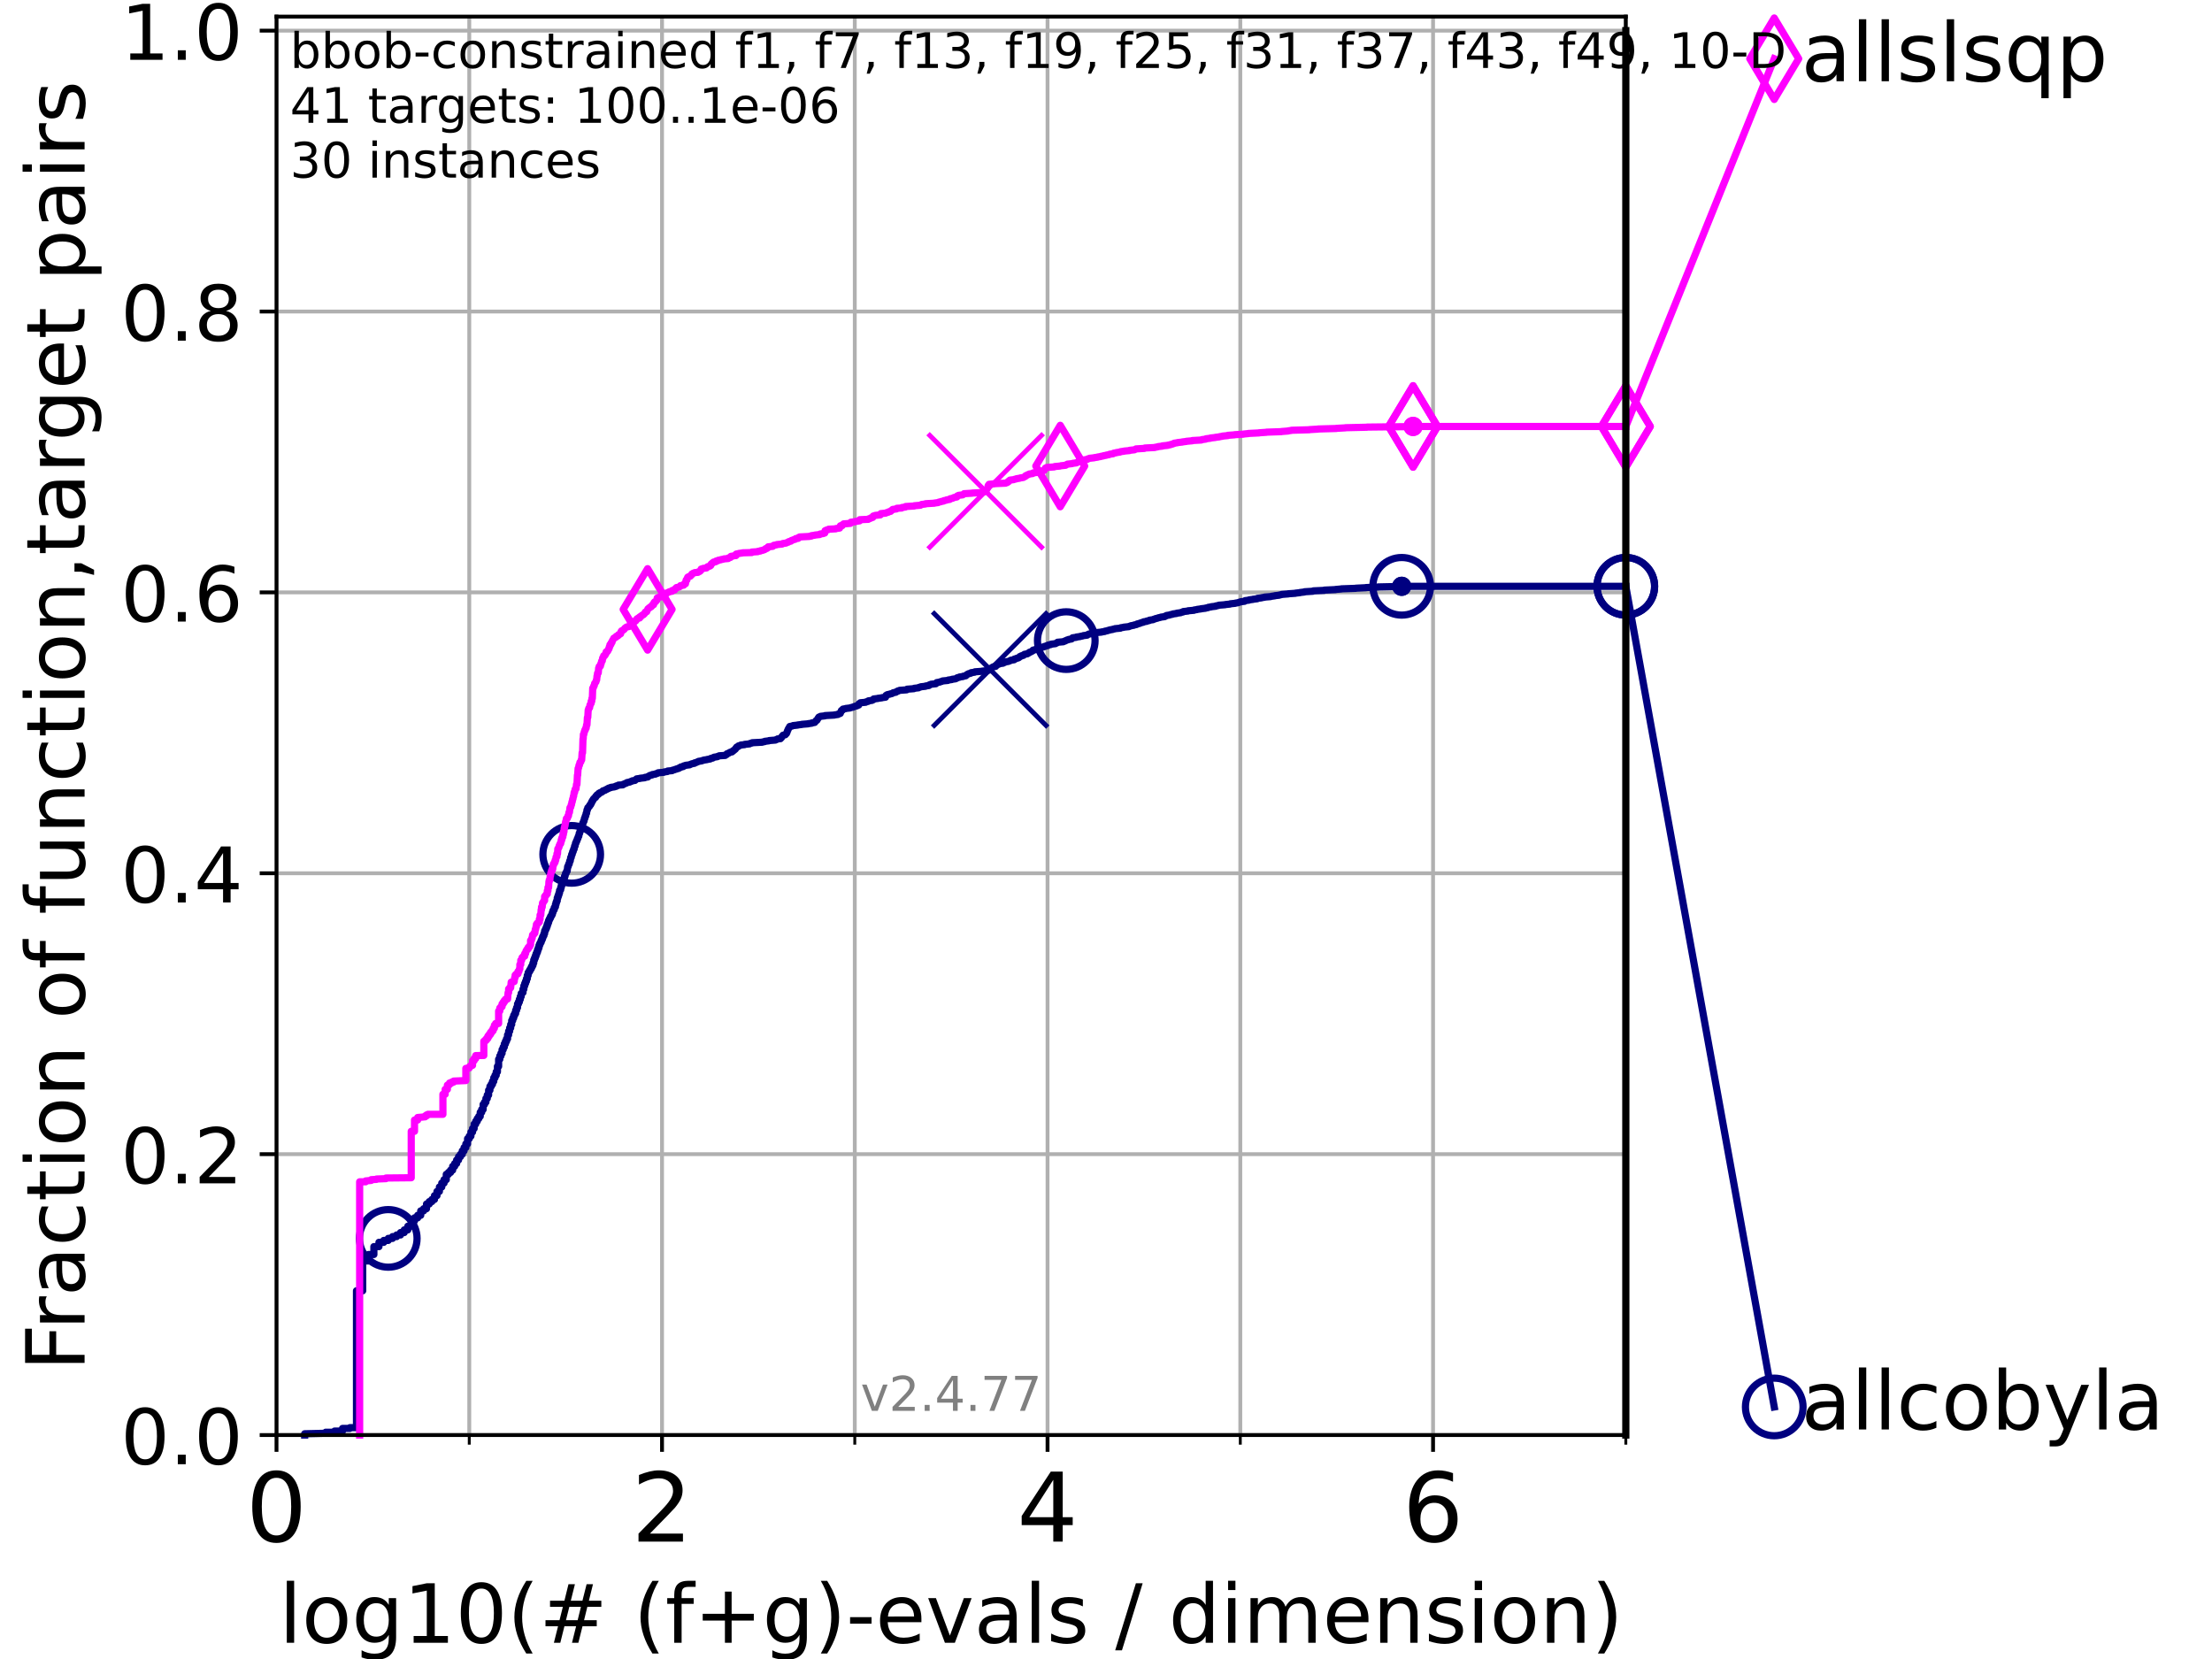 <?xml version="1.0" encoding="utf-8" standalone="no"?>
<!DOCTYPE svg PUBLIC "-//W3C//DTD SVG 1.1//EN"
  "http://www.w3.org/Graphics/SVG/1.1/DTD/svg11.dtd">
<!-- Created with matplotlib (https://matplotlib.org/) -->
<svg height="345.6pt" version="1.1" viewBox="0 0 460.8 345.6" width="460.8pt" xmlns="http://www.w3.org/2000/svg" xmlns:xlink="http://www.w3.org/1999/xlink">
 <defs>
  <style type="text/css">*{stroke-linecap:butt;stroke-linejoin:round;}</style>
 </defs>
 <g id="figure_1">
  <g id="patch_1">
   <path d="M 0 345.6 
L 460.8 345.6 
L 460.8 0 
L 0 0 
z
" style="fill:#ffffff;"/>
  </g>
  <g id="axes_1">
   <g id="patch_2">
    <path d="M 57.6 298.944 
L 338.688 298.944 
L 338.688 3.456 
L 57.6 3.456 
z
" style="fill:#ffffff;"/>
   </g>
   <g id="matplotlib.axis_1">
    <g id="xtick_1">
     <g id="line2d_1">
      <path clip-path="url(#p8e5b783de5)" d="M 57.6 298.944 
L 57.6 3.456 
" style="fill:none;stroke:#b0b0b0;stroke-linecap:square;stroke-width:0.8;"/>
     </g>
     <g id="line2d_2">
      <defs>
       <path d="M 0 0 
L 0 3.5 
" id="m3055250eb4" style="stroke:#000000;stroke-width:0.8;"/>
      </defs>
      <g>
       <use style="stroke:#000000;stroke-width:0.8;" x="57.6" xlink:href="#m3055250eb4" y="298.944"/>
      </g>
     </g>
     <g id="text_1">
      <!-- 0 -->
      <g transform="translate(51.237 321.141)scale(0.2 -0.2)">
       <defs>
        <path d="M 31.781 66.406 
Q 24.172 66.406 20.328 58.906 
Q 16.5 51.422 16.5 36.375 
Q 16.5 21.391 20.328 13.891 
Q 24.172 6.391 31.781 6.391 
Q 39.453 6.391 43.281 13.891 
Q 47.125 21.391 47.125 36.375 
Q 47.125 51.422 43.281 58.906 
Q 39.453 66.406 31.781 66.406 
z
M 31.781 74.219 
Q 44.047 74.219 50.516 64.516 
Q 56.984 54.828 56.984 36.375 
Q 56.984 17.969 50.516 8.266 
Q 44.047 -1.422 31.781 -1.422 
Q 19.531 -1.422 13.062 8.266 
Q 6.594 17.969 6.594 36.375 
Q 6.594 54.828 13.062 64.516 
Q 19.531 74.219 31.781 74.219 
z
" id="DejaVuSans-48"/>
       </defs>
       <use xlink:href="#DejaVuSans-48"/>
      </g>
     </g>
    </g>
    <g id="xtick_2">
     <g id="line2d_3">
      <path clip-path="url(#p8e5b783de5)" d="M 137.911 298.944 
L 137.911 3.456 
" style="fill:none;stroke:#b0b0b0;stroke-linecap:square;stroke-width:0.8;"/>
     </g>
     <g id="line2d_4">
      <g>
       <use style="stroke:#000000;stroke-width:0.8;" x="137.911" xlink:href="#m3055250eb4" y="298.944"/>
      </g>
     </g>
     <g id="text_2">
      <!-- 2 -->
      <g transform="translate(131.548 321.141)scale(0.2 -0.2)">
       <defs>
        <path d="M 19.188 8.297 
L 53.609 8.297 
L 53.609 0 
L 7.328 0 
L 7.328 8.297 
Q 12.938 14.109 22.625 23.891 
Q 32.328 33.688 34.812 36.531 
Q 39.547 41.844 41.422 45.531 
Q 43.312 49.219 43.312 52.781 
Q 43.312 58.594 39.234 62.25 
Q 35.156 65.922 28.609 65.922 
Q 23.969 65.922 18.812 64.312 
Q 13.672 62.703 7.812 59.422 
L 7.812 69.391 
Q 13.766 71.781 18.938 73 
Q 24.125 74.219 28.422 74.219 
Q 39.75 74.219 46.484 68.547 
Q 53.219 62.891 53.219 53.422 
Q 53.219 48.922 51.531 44.891 
Q 49.859 40.875 45.406 35.406 
Q 44.188 33.984 37.641 27.219 
Q 31.109 20.453 19.188 8.297 
z
" id="DejaVuSans-50"/>
       </defs>
       <use xlink:href="#DejaVuSans-50"/>
      </g>
     </g>
    </g>
    <g id="xtick_3">
     <g id="line2d_5">
      <path clip-path="url(#p8e5b783de5)" d="M 218.222 298.944 
L 218.222 3.456 
" style="fill:none;stroke:#b0b0b0;stroke-linecap:square;stroke-width:0.8;"/>
     </g>
     <g id="line2d_6">
      <g>
       <use style="stroke:#000000;stroke-width:0.8;" x="218.222" xlink:href="#m3055250eb4" y="298.944"/>
      </g>
     </g>
     <g id="text_3">
      <!-- 4 -->
      <g transform="translate(211.859 321.141)scale(0.2 -0.2)">
       <defs>
        <path d="M 37.797 64.312 
L 12.891 25.391 
L 37.797 25.391 
z
M 35.203 72.906 
L 47.609 72.906 
L 47.609 25.391 
L 58.016 25.391 
L 58.016 17.188 
L 47.609 17.188 
L 47.609 0 
L 37.797 0 
L 37.797 17.188 
L 4.891 17.188 
L 4.891 26.703 
z
" id="DejaVuSans-52"/>
       </defs>
       <use xlink:href="#DejaVuSans-52"/>
      </g>
     </g>
    </g>
    <g id="xtick_4">
     <g id="line2d_7">
      <path clip-path="url(#p8e5b783de5)" d="M 298.533 298.944 
L 298.533 3.456 
" style="fill:none;stroke:#b0b0b0;stroke-linecap:square;stroke-width:0.8;"/>
     </g>
     <g id="line2d_8">
      <g>
       <use style="stroke:#000000;stroke-width:0.8;" x="298.533" xlink:href="#m3055250eb4" y="298.944"/>
      </g>
     </g>
     <g id="text_4">
      <!-- 6 -->
      <g transform="translate(292.17 321.141)scale(0.2 -0.2)">
       <defs>
        <path d="M 33.016 40.375 
Q 26.375 40.375 22.484 35.828 
Q 18.609 31.297 18.609 23.391 
Q 18.609 15.531 22.484 10.953 
Q 26.375 6.391 33.016 6.391 
Q 39.656 6.391 43.531 10.953 
Q 47.406 15.531 47.406 23.391 
Q 47.406 31.297 43.531 35.828 
Q 39.656 40.375 33.016 40.375 
z
M 52.594 71.297 
L 52.594 62.312 
Q 48.875 64.062 45.094 64.984 
Q 41.312 65.922 37.594 65.922 
Q 27.828 65.922 22.672 59.328 
Q 17.531 52.734 16.797 39.406 
Q 19.672 43.656 24.016 45.922 
Q 28.375 48.188 33.594 48.188 
Q 44.578 48.188 50.953 41.516 
Q 57.328 34.859 57.328 23.391 
Q 57.328 12.156 50.688 5.359 
Q 44.047 -1.422 33.016 -1.422 
Q 20.359 -1.422 13.672 8.266 
Q 6.984 17.969 6.984 36.375 
Q 6.984 53.656 15.188 63.938 
Q 23.391 74.219 37.203 74.219 
Q 40.922 74.219 44.703 73.484 
Q 48.484 72.75 52.594 71.297 
z
" id="DejaVuSans-54"/>
       </defs>
       <use xlink:href="#DejaVuSans-54"/>
      </g>
     </g>
    </g>
    <g id="xtick_5">
     <g id="line2d_9">
      <path clip-path="url(#p8e5b783de5)" d="M 97.755 298.944 
L 97.755 3.456 
" style="fill:none;stroke:#b0b0b0;stroke-linecap:square;stroke-width:0.8;"/>
     </g>
     <g id="line2d_10">
      <defs>
       <path d="M 0 0 
L 0 2 
" id="m17424c191d" style="stroke:#000000;stroke-width:0.6;"/>
      </defs>
      <g>
       <use style="stroke:#000000;stroke-width:0.6;" x="97.755" xlink:href="#m17424c191d" y="298.944"/>
      </g>
     </g>
    </g>
    <g id="xtick_6">
     <g id="line2d_11">
      <path clip-path="url(#p8e5b783de5)" d="M 178.066 298.944 
L 178.066 3.456 
" style="fill:none;stroke:#b0b0b0;stroke-linecap:square;stroke-width:0.8;"/>
     </g>
     <g id="line2d_12">
      <g>
       <use style="stroke:#000000;stroke-width:0.6;" x="178.066" xlink:href="#m17424c191d" y="298.944"/>
      </g>
     </g>
    </g>
    <g id="xtick_7">
     <g id="line2d_13">
      <path clip-path="url(#p8e5b783de5)" d="M 258.377 298.944 
L 258.377 3.456 
" style="fill:none;stroke:#b0b0b0;stroke-linecap:square;stroke-width:0.8;"/>
     </g>
     <g id="line2d_14">
      <g>
       <use style="stroke:#000000;stroke-width:0.6;" x="258.377" xlink:href="#m17424c191d" y="298.944"/>
      </g>
     </g>
    </g>
    <g id="xtick_8">
     <g id="line2d_15">
      <path clip-path="url(#p8e5b783de5)" d="M 338.688 298.944 
L 338.688 3.456 
" style="fill:none;stroke:#b0b0b0;stroke-linecap:square;stroke-width:0.8;"/>
     </g>
     <g id="line2d_16">
      <g>
       <use style="stroke:#000000;stroke-width:0.6;" x="338.688" xlink:href="#m17424c191d" y="298.944"/>
      </g>
     </g>
    </g>
    <g id="text_5">
     <!-- log10(# (f+g)-evals / dimension) -->
     <g transform="translate(58.145 342.218)scale(0.17 -0.17)">
      <defs>
       <path d="M 9.422 75.984 
L 18.406 75.984 
L 18.406 0 
L 9.422 0 
z
" id="DejaVuSans-108"/>
       <path d="M 30.609 48.391 
Q 23.391 48.391 19.188 42.75 
Q 14.984 37.109 14.984 27.297 
Q 14.984 17.484 19.156 11.844 
Q 23.344 6.203 30.609 6.203 
Q 37.797 6.203 41.984 11.859 
Q 46.188 17.531 46.188 27.297 
Q 46.188 37.016 41.984 42.703 
Q 37.797 48.391 30.609 48.391 
z
M 30.609 56 
Q 42.328 56 49.016 48.375 
Q 55.719 40.766 55.719 27.297 
Q 55.719 13.875 49.016 6.219 
Q 42.328 -1.422 30.609 -1.422 
Q 18.844 -1.422 12.172 6.219 
Q 5.516 13.875 5.516 27.297 
Q 5.516 40.766 12.172 48.375 
Q 18.844 56 30.609 56 
z
" id="DejaVuSans-111"/>
       <path d="M 45.406 27.984 
Q 45.406 37.75 41.375 43.109 
Q 37.359 48.484 30.078 48.484 
Q 22.859 48.484 18.828 43.109 
Q 14.797 37.75 14.797 27.984 
Q 14.797 18.266 18.828 12.891 
Q 22.859 7.516 30.078 7.516 
Q 37.359 7.516 41.375 12.891 
Q 45.406 18.266 45.406 27.984 
z
M 54.391 6.781 
Q 54.391 -7.172 48.188 -13.984 
Q 42 -20.797 29.203 -20.797 
Q 24.469 -20.797 20.266 -20.094 
Q 16.062 -19.391 12.109 -17.922 
L 12.109 -9.188 
Q 16.062 -11.328 19.922 -12.344 
Q 23.781 -13.375 27.781 -13.375 
Q 36.625 -13.375 41.016 -8.766 
Q 45.406 -4.156 45.406 5.172 
L 45.406 9.625 
Q 42.625 4.781 38.281 2.391 
Q 33.938 0 27.875 0 
Q 17.828 0 11.672 7.656 
Q 5.516 15.328 5.516 27.984 
Q 5.516 40.672 11.672 48.328 
Q 17.828 56 27.875 56 
Q 33.938 56 38.281 53.609 
Q 42.625 51.219 45.406 46.391 
L 45.406 54.688 
L 54.391 54.688 
z
" id="DejaVuSans-103"/>
       <path d="M 12.406 8.297 
L 28.516 8.297 
L 28.516 63.922 
L 10.984 60.406 
L 10.984 69.391 
L 28.422 72.906 
L 38.281 72.906 
L 38.281 8.297 
L 54.391 8.297 
L 54.391 0 
L 12.406 0 
z
" id="DejaVuSans-49"/>
       <path d="M 31 75.875 
Q 24.469 64.656 21.281 53.656 
Q 18.109 42.672 18.109 31.391 
Q 18.109 20.125 21.312 9.062 
Q 24.516 -2 31 -13.188 
L 23.188 -13.188 
Q 15.875 -1.703 12.234 9.375 
Q 8.594 20.453 8.594 31.391 
Q 8.594 42.281 12.203 53.312 
Q 15.828 64.359 23.188 75.875 
z
" id="DejaVuSans-40"/>
       <path d="M 51.125 44 
L 36.922 44 
L 32.812 27.688 
L 47.125 27.688 
z
M 43.797 71.781 
L 38.719 51.516 
L 52.984 51.516 
L 58.109 71.781 
L 65.922 71.781 
L 60.891 51.516 
L 76.125 51.516 
L 76.125 44 
L 58.984 44 
L 54.984 27.688 
L 70.516 27.688 
L 70.516 20.219 
L 53.078 20.219 
L 48 0 
L 40.188 0 
L 45.219 20.219 
L 30.906 20.219 
L 25.875 0 
L 18.016 0 
L 23.094 20.219 
L 7.719 20.219 
L 7.719 27.688 
L 24.906 27.688 
L 29 44 
L 13.281 44 
L 13.281 51.516 
L 30.906 51.516 
L 35.891 71.781 
z
" id="DejaVuSans-35"/>
       <path id="DejaVuSans-32"/>
       <path d="M 37.109 75.984 
L 37.109 68.5 
L 28.516 68.5 
Q 23.688 68.5 21.797 66.547 
Q 19.922 64.594 19.922 59.516 
L 19.922 54.688 
L 34.719 54.688 
L 34.719 47.703 
L 19.922 47.703 
L 19.922 0 
L 10.891 0 
L 10.891 47.703 
L 2.297 47.703 
L 2.297 54.688 
L 10.891 54.688 
L 10.891 58.5 
Q 10.891 67.625 15.141 71.797 
Q 19.391 75.984 28.609 75.984 
z
" id="DejaVuSans-102"/>
       <path d="M 46 62.703 
L 46 35.5 
L 73.188 35.5 
L 73.188 27.203 
L 46 27.203 
L 46 0 
L 37.797 0 
L 37.797 27.203 
L 10.594 27.203 
L 10.594 35.5 
L 37.797 35.5 
L 37.797 62.703 
z
" id="DejaVuSans-43"/>
       <path d="M 8.016 75.875 
L 15.828 75.875 
Q 23.141 64.359 26.781 53.312 
Q 30.422 42.281 30.422 31.391 
Q 30.422 20.453 26.781 9.375 
Q 23.141 -1.703 15.828 -13.188 
L 8.016 -13.188 
Q 14.5 -2 17.703 9.062 
Q 20.906 20.125 20.906 31.391 
Q 20.906 42.672 17.703 53.656 
Q 14.5 64.656 8.016 75.875 
z
" id="DejaVuSans-41"/>
       <path d="M 4.891 31.391 
L 31.203 31.391 
L 31.203 23.391 
L 4.891 23.391 
z
" id="DejaVuSans-45"/>
       <path d="M 56.203 29.594 
L 56.203 25.203 
L 14.891 25.203 
Q 15.484 15.922 20.484 11.062 
Q 25.484 6.203 34.422 6.203 
Q 39.594 6.203 44.453 7.469 
Q 49.312 8.734 54.109 11.281 
L 54.109 2.781 
Q 49.266 0.734 44.188 -0.344 
Q 39.109 -1.422 33.891 -1.422 
Q 20.797 -1.422 13.156 6.188 
Q 5.516 13.812 5.516 26.812 
Q 5.516 40.234 12.766 48.109 
Q 20.016 56 32.328 56 
Q 43.359 56 49.781 48.891 
Q 56.203 41.797 56.203 29.594 
z
M 47.219 32.234 
Q 47.125 39.594 43.094 43.984 
Q 39.062 48.391 32.422 48.391 
Q 24.906 48.391 20.391 44.141 
Q 15.875 39.891 15.188 32.172 
z
" id="DejaVuSans-101"/>
       <path d="M 2.984 54.688 
L 12.5 54.688 
L 29.594 8.797 
L 46.688 54.688 
L 56.203 54.688 
L 35.688 0 
L 23.484 0 
z
" id="DejaVuSans-118"/>
       <path d="M 34.281 27.484 
Q 23.391 27.484 19.188 25 
Q 14.984 22.516 14.984 16.5 
Q 14.984 11.719 18.141 8.906 
Q 21.297 6.109 26.703 6.109 
Q 34.188 6.109 38.703 11.406 
Q 43.219 16.703 43.219 25.484 
L 43.219 27.484 
z
M 52.203 31.203 
L 52.203 0 
L 43.219 0 
L 43.219 8.297 
Q 40.141 3.328 35.547 0.953 
Q 30.953 -1.422 24.312 -1.422 
Q 15.922 -1.422 10.953 3.297 
Q 6 8.016 6 15.922 
Q 6 25.141 12.172 29.828 
Q 18.359 34.516 30.609 34.516 
L 43.219 34.516 
L 43.219 35.406 
Q 43.219 41.609 39.141 45 
Q 35.062 48.391 27.688 48.391 
Q 23 48.391 18.547 47.266 
Q 14.109 46.141 10.016 43.891 
L 10.016 52.203 
Q 14.938 54.109 19.578 55.047 
Q 24.219 56 28.609 56 
Q 40.484 56 46.344 49.844 
Q 52.203 43.703 52.203 31.203 
z
" id="DejaVuSans-97"/>
       <path d="M 44.281 53.078 
L 44.281 44.578 
Q 40.484 46.531 36.375 47.5 
Q 32.281 48.484 27.875 48.484 
Q 21.188 48.484 17.844 46.438 
Q 14.5 44.391 14.5 40.281 
Q 14.5 37.156 16.891 35.375 
Q 19.281 33.594 26.516 31.984 
L 29.594 31.297 
Q 39.156 29.25 43.188 25.516 
Q 47.219 21.781 47.219 15.094 
Q 47.219 7.469 41.188 3.016 
Q 35.156 -1.422 24.609 -1.422 
Q 20.219 -1.422 15.453 -0.562 
Q 10.688 0.297 5.422 2 
L 5.422 11.281 
Q 10.406 8.688 15.234 7.391 
Q 20.062 6.109 24.812 6.109 
Q 31.156 6.109 34.562 8.281 
Q 37.984 10.453 37.984 14.406 
Q 37.984 18.062 35.516 20.016 
Q 33.062 21.969 24.703 23.781 
L 21.578 24.516 
Q 13.234 26.266 9.516 29.906 
Q 5.812 33.547 5.812 39.891 
Q 5.812 47.609 11.281 51.797 
Q 16.75 56 26.812 56 
Q 31.781 56 36.172 55.266 
Q 40.578 54.547 44.281 53.078 
z
" id="DejaVuSans-115"/>
       <path d="M 25.391 72.906 
L 33.688 72.906 
L 8.297 -9.281 
L 0 -9.281 
z
" id="DejaVuSans-47"/>
       <path d="M 45.406 46.391 
L 45.406 75.984 
L 54.391 75.984 
L 54.391 0 
L 45.406 0 
L 45.406 8.203 
Q 42.578 3.328 38.25 0.953 
Q 33.938 -1.422 27.875 -1.422 
Q 17.969 -1.422 11.734 6.484 
Q 5.516 14.406 5.516 27.297 
Q 5.516 40.188 11.734 48.094 
Q 17.969 56 27.875 56 
Q 33.938 56 38.25 53.625 
Q 42.578 51.266 45.406 46.391 
z
M 14.797 27.297 
Q 14.797 17.391 18.875 11.75 
Q 22.953 6.109 30.078 6.109 
Q 37.203 6.109 41.297 11.75 
Q 45.406 17.391 45.406 27.297 
Q 45.406 37.203 41.297 42.844 
Q 37.203 48.484 30.078 48.484 
Q 22.953 48.484 18.875 42.844 
Q 14.797 37.203 14.797 27.297 
z
" id="DejaVuSans-100"/>
       <path d="M 9.422 54.688 
L 18.406 54.688 
L 18.406 0 
L 9.422 0 
z
M 9.422 75.984 
L 18.406 75.984 
L 18.406 64.594 
L 9.422 64.594 
z
" id="DejaVuSans-105"/>
       <path d="M 52 44.188 
Q 55.375 50.25 60.062 53.125 
Q 64.75 56 71.094 56 
Q 79.641 56 84.281 50.016 
Q 88.922 44.047 88.922 33.016 
L 88.922 0 
L 79.891 0 
L 79.891 32.719 
Q 79.891 40.578 77.094 44.375 
Q 74.312 48.188 68.609 48.188 
Q 61.625 48.188 57.562 43.547 
Q 53.516 38.922 53.516 30.906 
L 53.516 0 
L 44.484 0 
L 44.484 32.719 
Q 44.484 40.625 41.703 44.406 
Q 38.922 48.188 33.109 48.188 
Q 26.219 48.188 22.156 43.531 
Q 18.109 38.875 18.109 30.906 
L 18.109 0 
L 9.078 0 
L 9.078 54.688 
L 18.109 54.688 
L 18.109 46.188 
Q 21.188 51.219 25.484 53.609 
Q 29.781 56 35.688 56 
Q 41.656 56 45.828 52.969 
Q 50 49.953 52 44.188 
z
" id="DejaVuSans-109"/>
       <path d="M 54.891 33.016 
L 54.891 0 
L 45.906 0 
L 45.906 32.719 
Q 45.906 40.484 42.875 44.328 
Q 39.844 48.188 33.797 48.188 
Q 26.516 48.188 22.312 43.547 
Q 18.109 38.922 18.109 30.906 
L 18.109 0 
L 9.078 0 
L 9.078 54.688 
L 18.109 54.688 
L 18.109 46.188 
Q 21.344 51.125 25.703 53.562 
Q 30.078 56 35.797 56 
Q 45.219 56 50.047 50.172 
Q 54.891 44.344 54.891 33.016 
z
" id="DejaVuSans-110"/>
      </defs>
      <use xlink:href="#DejaVuSans-108"/>
      <use x="27.783" xlink:href="#DejaVuSans-111"/>
      <use x="88.965" xlink:href="#DejaVuSans-103"/>
      <use x="152.441" xlink:href="#DejaVuSans-49"/>
      <use x="216.064" xlink:href="#DejaVuSans-48"/>
      <use x="279.688" xlink:href="#DejaVuSans-40"/>
      <use x="318.701" xlink:href="#DejaVuSans-35"/>
      <use x="402.49" xlink:href="#DejaVuSans-32"/>
      <use x="434.277" xlink:href="#DejaVuSans-40"/>
      <use x="473.291" xlink:href="#DejaVuSans-102"/>
      <use x="508.496" xlink:href="#DejaVuSans-43"/>
      <use x="592.285" xlink:href="#DejaVuSans-103"/>
      <use x="655.762" xlink:href="#DejaVuSans-41"/>
      <use x="694.775" xlink:href="#DejaVuSans-45"/>
      <use x="730.859" xlink:href="#DejaVuSans-101"/>
      <use x="792.383" xlink:href="#DejaVuSans-118"/>
      <use x="851.562" xlink:href="#DejaVuSans-97"/>
      <use x="912.842" xlink:href="#DejaVuSans-108"/>
      <use x="940.625" xlink:href="#DejaVuSans-115"/>
      <use x="992.725" xlink:href="#DejaVuSans-32"/>
      <use x="1024.512" xlink:href="#DejaVuSans-47"/>
      <use x="1058.203" xlink:href="#DejaVuSans-32"/>
      <use x="1089.99" xlink:href="#DejaVuSans-100"/>
      <use x="1153.467" xlink:href="#DejaVuSans-105"/>
      <use x="1181.25" xlink:href="#DejaVuSans-109"/>
      <use x="1278.662" xlink:href="#DejaVuSans-101"/>
      <use x="1340.186" xlink:href="#DejaVuSans-110"/>
      <use x="1403.564" xlink:href="#DejaVuSans-115"/>
      <use x="1455.664" xlink:href="#DejaVuSans-105"/>
      <use x="1483.447" xlink:href="#DejaVuSans-111"/>
      <use x="1544.629" xlink:href="#DejaVuSans-110"/>
      <use x="1608.008" xlink:href="#DejaVuSans-41"/>
     </g>
    </g>
   </g>
   <g id="matplotlib.axis_2">
    <g id="ytick_1">
     <g id="line2d_17">
      <path clip-path="url(#p8e5b783de5)" d="M 57.6 298.944 
L 338.688 298.944 
" style="fill:none;stroke:#b0b0b0;stroke-linecap:square;stroke-width:0.8;"/>
     </g>
     <g id="line2d_18">
      <defs>
       <path d="M 0 0 
L -3.5 0 
" id="m450b077b18" style="stroke:#000000;stroke-width:0.8;"/>
      </defs>
      <g>
       <use style="stroke:#000000;stroke-width:0.8;" x="57.6" xlink:href="#m450b077b18" y="298.944"/>
      </g>
     </g>
     <g id="text_6">
      <!-- 0.0 -->
      <g transform="translate(25.155 305.023)scale(0.16 -0.16)">
       <defs>
        <path d="M 10.688 12.406 
L 21 12.406 
L 21 0 
L 10.688 0 
z
" id="DejaVuSans-46"/>
       </defs>
       <use xlink:href="#DejaVuSans-48"/>
       <use x="63.623" xlink:href="#DejaVuSans-46"/>
       <use x="95.41" xlink:href="#DejaVuSans-48"/>
      </g>
     </g>
    </g>
    <g id="ytick_2">
     <g id="line2d_19">
      <path clip-path="url(#p8e5b783de5)" d="M 57.6 240.432 
L 338.688 240.432 
" style="fill:none;stroke:#b0b0b0;stroke-linecap:square;stroke-width:0.8;"/>
     </g>
     <g id="line2d_20">
      <g>
       <use style="stroke:#000000;stroke-width:0.8;" x="57.6" xlink:href="#m450b077b18" y="240.432"/>
      </g>
     </g>
     <g id="text_7">
      <!-- 0.2 -->
      <g transform="translate(25.155 246.51)scale(0.16 -0.16)">
       <use xlink:href="#DejaVuSans-48"/>
       <use x="63.623" xlink:href="#DejaVuSans-46"/>
       <use x="95.41" xlink:href="#DejaVuSans-50"/>
      </g>
     </g>
    </g>
    <g id="ytick_3">
     <g id="line2d_21">
      <path clip-path="url(#p8e5b783de5)" d="M 57.6 181.919 
L 338.688 181.919 
" style="fill:none;stroke:#b0b0b0;stroke-linecap:square;stroke-width:0.8;"/>
     </g>
     <g id="line2d_22">
      <g>
       <use style="stroke:#000000;stroke-width:0.8;" x="57.6" xlink:href="#m450b077b18" y="181.919"/>
      </g>
     </g>
     <g id="text_8">
      <!-- 0.4 -->
      <g transform="translate(25.155 187.998)scale(0.16 -0.16)">
       <use xlink:href="#DejaVuSans-48"/>
       <use x="63.623" xlink:href="#DejaVuSans-46"/>
       <use x="95.41" xlink:href="#DejaVuSans-52"/>
      </g>
     </g>
    </g>
    <g id="ytick_4">
     <g id="line2d_23">
      <path clip-path="url(#p8e5b783de5)" d="M 57.6 123.407 
L 338.688 123.407 
" style="fill:none;stroke:#b0b0b0;stroke-linecap:square;stroke-width:0.8;"/>
     </g>
     <g id="line2d_24">
      <g>
       <use style="stroke:#000000;stroke-width:0.8;" x="57.6" xlink:href="#m450b077b18" y="123.407"/>
      </g>
     </g>
     <g id="text_9">
      <!-- 0.6 -->
      <g transform="translate(25.155 129.485)scale(0.16 -0.16)">
       <use xlink:href="#DejaVuSans-48"/>
       <use x="63.623" xlink:href="#DejaVuSans-46"/>
       <use x="95.41" xlink:href="#DejaVuSans-54"/>
      </g>
     </g>
    </g>
    <g id="ytick_5">
     <g id="line2d_25">
      <path clip-path="url(#p8e5b783de5)" d="M 57.6 64.894 
L 338.688 64.894 
" style="fill:none;stroke:#b0b0b0;stroke-linecap:square;stroke-width:0.8;"/>
     </g>
     <g id="line2d_26">
      <g>
       <use style="stroke:#000000;stroke-width:0.8;" x="57.6" xlink:href="#m450b077b18" y="64.894"/>
      </g>
     </g>
     <g id="text_10">
      <!-- 0.8 -->
      <g transform="translate(25.155 70.973)scale(0.16 -0.16)">
       <defs>
        <path d="M 31.781 34.625 
Q 24.75 34.625 20.719 30.859 
Q 16.703 27.094 16.703 20.516 
Q 16.703 13.922 20.719 10.156 
Q 24.75 6.391 31.781 6.391 
Q 38.812 6.391 42.859 10.172 
Q 46.922 13.969 46.922 20.516 
Q 46.922 27.094 42.891 30.859 
Q 38.875 34.625 31.781 34.625 
z
M 21.922 38.812 
Q 15.578 40.375 12.031 44.719 
Q 8.5 49.078 8.5 55.328 
Q 8.5 64.062 14.719 69.141 
Q 20.953 74.219 31.781 74.219 
Q 42.672 74.219 48.875 69.141 
Q 55.078 64.062 55.078 55.328 
Q 55.078 49.078 51.531 44.719 
Q 48 40.375 41.703 38.812 
Q 48.828 37.156 52.797 32.312 
Q 56.781 27.484 56.781 20.516 
Q 56.781 9.906 50.312 4.234 
Q 43.844 -1.422 31.781 -1.422 
Q 19.734 -1.422 13.25 4.234 
Q 6.781 9.906 6.781 20.516 
Q 6.781 27.484 10.781 32.312 
Q 14.797 37.156 21.922 38.812 
z
M 18.312 54.391 
Q 18.312 48.734 21.844 45.562 
Q 25.391 42.391 31.781 42.391 
Q 38.141 42.391 41.719 45.562 
Q 45.312 48.734 45.312 54.391 
Q 45.312 60.062 41.719 63.234 
Q 38.141 66.406 31.781 66.406 
Q 25.391 66.406 21.844 63.234 
Q 18.312 60.062 18.312 54.391 
z
" id="DejaVuSans-56"/>
       </defs>
       <use xlink:href="#DejaVuSans-48"/>
       <use x="63.623" xlink:href="#DejaVuSans-46"/>
       <use x="95.41" xlink:href="#DejaVuSans-56"/>
      </g>
     </g>
    </g>
    <g id="ytick_6">
     <g id="line2d_27">
      <path clip-path="url(#p8e5b783de5)" d="M 57.6 6.382 
L 338.688 6.382 
" style="fill:none;stroke:#b0b0b0;stroke-linecap:square;stroke-width:0.8;"/>
     </g>
     <g id="line2d_28">
      <g>
       <use style="stroke:#000000;stroke-width:0.8;" x="57.6" xlink:href="#m450b077b18" y="6.382"/>
      </g>
     </g>
     <g id="text_11">
      <!-- 1.0 -->
      <g transform="translate(25.155 12.46)scale(0.16 -0.16)">
       <use xlink:href="#DejaVuSans-49"/>
       <use x="63.623" xlink:href="#DejaVuSans-46"/>
       <use x="95.41" xlink:href="#DejaVuSans-48"/>
      </g>
     </g>
    </g>
    <g id="text_12">
     <!-- Fraction of function,target pairs -->
     <g transform="translate(17.62 285.585)rotate(-90)scale(0.17 -0.17)">
      <defs>
       <path d="M 9.812 72.906 
L 51.703 72.906 
L 51.703 64.594 
L 19.672 64.594 
L 19.672 43.109 
L 48.578 43.109 
L 48.578 34.812 
L 19.672 34.812 
L 19.672 0 
L 9.812 0 
z
" id="DejaVuSans-70"/>
       <path d="M 41.109 46.297 
Q 39.594 47.172 37.812 47.578 
Q 36.031 48 33.891 48 
Q 26.266 48 22.188 43.047 
Q 18.109 38.094 18.109 28.812 
L 18.109 0 
L 9.078 0 
L 9.078 54.688 
L 18.109 54.688 
L 18.109 46.188 
Q 20.953 51.172 25.484 53.578 
Q 30.031 56 36.531 56 
Q 37.453 56 38.578 55.875 
Q 39.703 55.766 41.062 55.516 
z
" id="DejaVuSans-114"/>
       <path d="M 48.781 52.594 
L 48.781 44.188 
Q 44.969 46.297 41.141 47.344 
Q 37.312 48.391 33.406 48.391 
Q 24.656 48.391 19.812 42.844 
Q 14.984 37.312 14.984 27.297 
Q 14.984 17.281 19.812 11.734 
Q 24.656 6.203 33.406 6.203 
Q 37.312 6.203 41.141 7.25 
Q 44.969 8.297 48.781 10.406 
L 48.781 2.094 
Q 45.016 0.344 40.984 -0.531 
Q 36.969 -1.422 32.422 -1.422 
Q 20.062 -1.422 12.781 6.344 
Q 5.516 14.109 5.516 27.297 
Q 5.516 40.672 12.859 48.328 
Q 20.219 56 33.016 56 
Q 37.156 56 41.109 55.141 
Q 45.062 54.297 48.781 52.594 
z
" id="DejaVuSans-99"/>
       <path d="M 18.312 70.219 
L 18.312 54.688 
L 36.812 54.688 
L 36.812 47.703 
L 18.312 47.703 
L 18.312 18.016 
Q 18.312 11.328 20.141 9.422 
Q 21.969 7.516 27.594 7.516 
L 36.812 7.516 
L 36.812 0 
L 27.594 0 
Q 17.188 0 13.234 3.875 
Q 9.281 7.766 9.281 18.016 
L 9.281 47.703 
L 2.688 47.703 
L 2.688 54.688 
L 9.281 54.688 
L 9.281 70.219 
z
" id="DejaVuSans-116"/>
       <path d="M 8.5 21.578 
L 8.5 54.688 
L 17.484 54.688 
L 17.484 21.922 
Q 17.484 14.156 20.5 10.266 
Q 23.531 6.391 29.594 6.391 
Q 36.859 6.391 41.078 11.031 
Q 45.312 15.672 45.312 23.688 
L 45.312 54.688 
L 54.297 54.688 
L 54.297 0 
L 45.312 0 
L 45.312 8.406 
Q 42.047 3.422 37.719 1 
Q 33.406 -1.422 27.688 -1.422 
Q 18.266 -1.422 13.375 4.438 
Q 8.5 10.297 8.5 21.578 
z
M 31.109 56 
z
" id="DejaVuSans-117"/>
       <path d="M 11.719 12.406 
L 22.016 12.406 
L 22.016 4 
L 14.016 -11.625 
L 7.719 -11.625 
L 11.719 4 
z
" id="DejaVuSans-44"/>
       <path d="M 18.109 8.203 
L 18.109 -20.797 
L 9.078 -20.797 
L 9.078 54.688 
L 18.109 54.688 
L 18.109 46.391 
Q 20.953 51.266 25.266 53.625 
Q 29.594 56 35.594 56 
Q 45.562 56 51.781 48.094 
Q 58.016 40.188 58.016 27.297 
Q 58.016 14.406 51.781 6.484 
Q 45.562 -1.422 35.594 -1.422 
Q 29.594 -1.422 25.266 0.953 
Q 20.953 3.328 18.109 8.203 
z
M 48.688 27.297 
Q 48.688 37.203 44.609 42.844 
Q 40.531 48.484 33.406 48.484 
Q 26.266 48.484 22.188 42.844 
Q 18.109 37.203 18.109 27.297 
Q 18.109 17.391 22.188 11.75 
Q 26.266 6.109 33.406 6.109 
Q 40.531 6.109 44.609 11.75 
Q 48.688 17.391 48.688 27.297 
z
" id="DejaVuSans-112"/>
      </defs>
      <use xlink:href="#DejaVuSans-70"/>
      <use x="50.27" xlink:href="#DejaVuSans-114"/>
      <use x="91.383" xlink:href="#DejaVuSans-97"/>
      <use x="152.662" xlink:href="#DejaVuSans-99"/>
      <use x="207.643" xlink:href="#DejaVuSans-116"/>
      <use x="246.852" xlink:href="#DejaVuSans-105"/>
      <use x="274.635" xlink:href="#DejaVuSans-111"/>
      <use x="335.816" xlink:href="#DejaVuSans-110"/>
      <use x="399.195" xlink:href="#DejaVuSans-32"/>
      <use x="430.982" xlink:href="#DejaVuSans-111"/>
      <use x="492.164" xlink:href="#DejaVuSans-102"/>
      <use x="527.369" xlink:href="#DejaVuSans-32"/>
      <use x="559.156" xlink:href="#DejaVuSans-102"/>
      <use x="594.361" xlink:href="#DejaVuSans-117"/>
      <use x="657.74" xlink:href="#DejaVuSans-110"/>
      <use x="721.119" xlink:href="#DejaVuSans-99"/>
      <use x="776.1" xlink:href="#DejaVuSans-116"/>
      <use x="815.309" xlink:href="#DejaVuSans-105"/>
      <use x="843.092" xlink:href="#DejaVuSans-111"/>
      <use x="904.273" xlink:href="#DejaVuSans-110"/>
      <use x="967.652" xlink:href="#DejaVuSans-44"/>
      <use x="999.439" xlink:href="#DejaVuSans-116"/>
      <use x="1038.648" xlink:href="#DejaVuSans-97"/>
      <use x="1099.928" xlink:href="#DejaVuSans-114"/>
      <use x="1139.291" xlink:href="#DejaVuSans-103"/>
      <use x="1202.768" xlink:href="#DejaVuSans-101"/>
      <use x="1264.291" xlink:href="#DejaVuSans-116"/>
      <use x="1303.5" xlink:href="#DejaVuSans-32"/>
      <use x="1335.287" xlink:href="#DejaVuSans-112"/>
      <use x="1398.764" xlink:href="#DejaVuSans-97"/>
      <use x="1460.043" xlink:href="#DejaVuSans-105"/>
      <use x="1487.826" xlink:href="#DejaVuSans-114"/>
      <use x="1528.939" xlink:href="#DejaVuSans-115"/>
     </g>
    </g>
   </g>
   <g id="line2d_29">
    <defs>
     <path d="M 0 1.5 
C 0.398 1.5 0.779 1.342 1.061 1.061 
C 1.342 0.779 1.5 0.398 1.5 0 
C 1.5 -0.398 1.342 -0.779 1.061 -1.061 
C 0.779 -1.342 0.398 -1.5 0 -1.5 
C -0.398 -1.5 -0.779 -1.342 -1.061 -1.061 
C -1.342 -0.779 -1.5 -0.398 -1.5 0 
C -1.5 0.398 -1.342 0.779 -1.061 1.061 
C -0.779 1.342 -0.398 1.5 0 1.5 
z
" id="m7e00a3639e" style="stroke:#000080;"/>
    </defs>
    <g>
     <use style="fill:#000080;stroke:#000080;" x="292" xlink:href="#m7e00a3639e" y="122.138"/>
     <use style="fill:#000080;stroke:#000080;" x="292" xlink:href="#m7e00a3639e" y="122.138"/>
    </g>
   </g>
   <g id="line2d_30">
    <path d="M 63.468 298.944 
L 63.468 298.68 
L 67.851 298.574 
L 67.851 298.363 
L 69.688 298.363 
L 69.688 298.125 
L 71.35 298.125 
L 71.35 297.57 
L 72.868 297.57 
L 72.868 297.411 
L 74.263 297.411 
L 74.263 268.895 
L 75.556 268.895 
L 75.556 262.684 
L 76.759 262.684 
L 76.759 261.336 
L 77.885 261.336 
L 77.885 259.698 
L 78.942 259.698 
L 78.942 258.799 
L 79.939 258.799 
L 79.939 258.403 
L 80.881 258.403 
L 80.881 257.98 
L 81.776 257.98 
L 81.776 257.61 
L 82.627 257.61 
L 82.627 257.266 
L 83.438 257.266 
L 83.438 256.764 
L 84.213 256.764 
L 84.213 256.209 
L 84.956 256.209 
L 84.956 255.443 
L 85.667 255.443 
L 85.667 254.333 
L 86.351 254.333 
L 86.351 253.699 
L 87.01 253.699 
L 87.01 253.17 
L 87.644 253.17 
L 87.644 252.245 
L 88.256 252.245 
L 88.256 251.796 
L 88.847 251.796 
L 88.847 250.818 
L 89.419 250.818 
L 89.419 250.316 
L 89.973 250.316 
L 89.973 249.866 
L 90.509 249.866 
L 90.509 249.074 
L 91.03 249.074 
L 91.03 248.201 
L 91.535 248.201 
L 91.535 247.276 
L 92.027 247.276 
L 92.027 246.457 
L 92.504 246.457 
L 92.504 245.744 
L 92.969 245.744 
L 92.969 244.634 
L 93.422 244.634 
L 93.422 244.237 
L 93.864 244.237 
L 93.864 243.762 
L 94.295 243.762 
L 94.295 242.969 
L 94.715 242.969 
L 94.715 242.387 
L 95.125 242.387 
L 95.125 241.647 
L 95.526 241.647 
L 95.526 240.96 
L 95.918 240.96 
L 95.918 240.458 
L 96.301 240.458 
L 96.301 239.744 
L 96.676 239.744 
L 96.676 239.057 
L 97.044 239.057 
L 97.044 238.291 
L 97.403 238.291 
L 97.403 237.207 
L 97.755 237.207 
L 97.755 236.679 
L 98.101 236.679 
L 98.101 235.833 
L 98.439 235.833 
L 98.439 235.093 
L 98.772 235.093 
L 98.772 234.168 
L 99.098 234.168 
L 99.098 233.587 
L 99.418 233.587 
L 99.418 233.032 
L 99.732 233.032 
L 99.732 232.556 
L 100.04 232.556 
L 100.04 231.71 
L 100.344 231.71 
L 100.344 231.129 
L 100.642 231.129 
L 100.642 230.072 
L 100.935 230.072 
L 100.935 229.596 
L 101.223 229.596 
L 101.223 228.829 
L 101.507 228.829 
L 101.507 228.116 
L 101.786 228.116 
L 101.786 227.112 
L 102.06 227.112 
L 102.06 226.319 
L 102.331 226.319 
L 102.331 225.869 
L 102.597 225.869 
L 102.597 225.262 
L 102.859 225.262 
L 102.859 224.522 
L 103.118 224.522 
L 103.118 223.993 
L 103.372 223.993 
L 103.372 223.279 
L 103.623 223.279 
L 103.623 222.143 
L 103.871 222.143 
L 103.871 220.663 
L 104.115 220.663 
L 104.115 219.976 
L 104.355 219.976 
L 104.355 219.421 
L 104.592 219.421 
L 104.592 218.655 
L 104.826 218.655 
L 104.826 218.126 
L 105.057 218.126 
L 105.057 217.465 
L 105.285 217.465 
L 105.285 216.937 
L 105.51 216.937 
L 105.51 216.408 
L 105.733 216.408 
L 105.733 215.589 
L 105.952 215.589 
L 105.952 214.822 
L 106.169 214.822 
L 106.169 214.135 
L 106.383 214.135 
L 106.383 213.422 
L 106.594 213.422 
L 106.594 212.602 
L 106.803 212.602 
L 106.803 212.074 
L 107.009 212.074 
L 107.009 211.519 
L 107.213 211.519 
L 107.213 211.122 
L 107.415 211.122 
L 107.415 210.462 
L 107.614 210.462 
L 107.614 209.907 
L 107.811 209.907 
L 107.811 209.14 
L 108.006 209.14 
L 108.006 208.717 
L 108.199 208.717 
L 108.199 208.162 
L 108.389 208.162 
L 108.389 207.581 
L 108.578 207.581 
L 108.578 206.947 
L 108.764 206.947 
L 108.764 206.762 
L 108.949 206.762 
L 108.949 206.048 
L 109.132 206.048 
L 109.132 205.361 
L 109.312 205.361 
L 109.312 204.859 
L 109.491 204.859 
L 109.491 204.41 
L 109.668 204.41 
L 109.668 203.881 
L 109.843 203.881 
L 109.843 203.194 
L 110.017 203.194 
L 110.017 202.612 
L 110.189 202.612 
L 110.189 202.348 
L 110.359 202.348 
L 110.359 202.031 
L 110.527 202.031 
L 110.527 201.767 
L 110.694 201.767 
L 110.694 201.397 
L 110.86 201.397 
L 110.86 201.106 
L 111.023 201.106 
L 111.023 200.604 
L 111.186 200.604 
L 111.186 199.97 
L 111.346 199.97 
L 111.346 199.573 
L 111.506 199.573 
L 111.506 199.15 
L 111.663 199.15 
L 111.663 198.701 
L 111.82 198.701 
L 111.82 198.331 
L 111.975 198.331 
L 111.975 197.855 
L 112.128 197.855 
L 112.128 197.459 
L 112.281 197.459 
L 112.281 196.93 
L 112.432 196.93 
L 112.432 196.56 
L 112.581 196.56 
L 112.581 196.296 
L 112.73 196.296 
L 112.73 195.9 
L 112.877 195.9 
L 112.877 195.583 
L 113.023 195.583 
L 113.023 195.16 
L 113.168 195.16 
L 113.168 194.895 
L 113.311 194.895 
L 113.311 194.473 
L 113.454 194.473 
L 113.454 193.918 
L 113.595 193.918 
L 113.595 193.627 
L 113.735 193.627 
L 113.735 193.31 
L 113.874 193.31 
L 113.874 192.94 
L 114.012 192.94 
L 114.012 192.517 
L 114.148 192.517 
L 114.148 192.173 
L 114.284 192.173 
L 114.284 191.75 
L 114.419 191.75 
L 114.419 191.46 
L 114.552 191.46 
L 114.552 191.222 
L 114.685 191.222 
L 114.685 190.905 
L 114.817 190.905 
L 114.817 190.72 
L 114.947 190.72 
L 114.947 190.455 
L 115.077 190.455 
L 115.077 190.033 
L 115.206 190.033 
L 115.206 189.663 
L 115.333 189.663 
L 115.333 189.504 
L 115.46 189.504 
L 115.46 189.081 
L 115.586 189.081 
L 115.586 188.896 
L 115.711 188.896 
L 115.711 188.394 
L 115.835 188.394 
L 115.835 187.971 
L 115.959 187.971 
L 115.959 187.654 
L 116.081 187.654 
L 116.081 187.073 
L 116.203 187.073 
L 116.203 186.729 
L 116.323 186.729 
L 116.323 186.385 
L 116.443 186.385 
L 116.443 186.015 
L 116.562 186.015 
L 116.562 185.487 
L 116.68 185.487 
L 116.68 185.355 
L 116.798 185.355 
L 116.798 184.905 
L 116.914 184.905 
L 116.914 184.483 
L 117.03 184.483 
L 117.03 184.086 
L 117.145 184.086 
L 117.145 183.848 
L 117.26 183.848 
L 117.26 183.425 
L 117.373 183.425 
L 117.373 183.135 
L 117.486 183.135 
L 117.486 182.897 
L 117.598 182.897 
L 117.598 182.527 
L 117.71 182.527 
L 117.821 181.919 
L 117.931 181.919 
L 118.04 181.47 
L 118.149 181.47 
L 118.257 180.518 
L 118.364 180.518 
L 118.471 179.99 
L 118.577 179.99 
L 118.682 179.355 
L 118.787 179.355 
L 118.891 178.615 
L 118.994 178.615 
L 119.097 177.981 
L 119.199 177.981 
L 119.301 177.4 
L 119.402 177.4 
L 119.503 176.871 
L 119.603 176.871 
L 119.702 176.237 
L 119.801 176.237 
L 119.899 175.603 
L 119.997 175.603 
L 120.094 175.153 
L 120.191 175.153 
L 120.287 174.678 
L 120.382 174.678 
L 120.477 174.202 
L 120.572 174.202 
L 120.666 173.568 
L 120.759 173.568 
L 120.852 173.039 
L 120.945 173.039 
L 121.037 172.378 
L 121.128 172.378 
L 121.219 171.876 
L 121.31 171.876 
L 121.4 171.453 
L 121.49 171.453 
L 121.579 171.031 
L 121.668 171.031 
L 121.756 170.449 
L 121.844 170.449 
L 121.931 169.973 
L 122.018 169.973 
L 122.105 169.418 
L 122.191 169.418 
L 122.277 168.731 
L 122.362 168.731 
L 122.447 168.282 
L 122.615 168.176 
L 122.699 167.991 
L 122.782 167.991 
L 122.865 167.727 
L 123.03 167.648 
L 123.111 167.357 
L 123.193 167.357 
L 123.274 167.013 
L 123.354 167.013 
L 123.434 166.749 
L 123.514 166.749 
L 123.594 166.485 
L 123.751 166.379 
L 123.83 166.221 
L 124.063 166.115 
L 124.14 165.851 
L 124.293 165.798 
L 124.369 165.586 
L 124.669 165.481 
L 124.744 165.269 
L 124.965 165.216 
L 124.965 165.137 
L 125.328 165.031 
L 125.399 164.926 
L 125.542 164.873 
L 125.612 164.741 
L 126.031 164.635 
L 126.1 164.556 
L 126.372 164.45 
L 126.44 164.371 
L 126.707 164.291 
L 126.773 164.186 
L 127.229 164.08 
L 127.229 164.027 
L 127.985 163.921 
L 128.047 163.868 
L 128.351 163.816 
L 128.351 163.736 
L 128.768 163.631 
L 128.827 163.551 
L 129.742 163.498 
L 129.798 163.393 
L 130.128 163.287 
L 130.182 163.234 
L 130.505 163.128 
L 130.612 163.023 
L 131.185 162.917 
L 131.287 162.838 
L 131.641 162.732 
L 131.74 162.653 
L 132.279 162.573 
L 132.375 162.468 
L 132.518 162.362 
L 132.613 162.256 
L 133.353 162.151 
L 133.353 162.124 
L 134.322 162.018 
L 134.365 161.939 
L 134.953 161.86 
L 135.036 161.728 
L 135.281 161.622 
L 135.362 161.543 
L 135.839 161.437 
L 135.879 161.358 
L 136.57 161.252 
L 136.57 161.199 
L 136.98 161.093 
L 137.09 160.988 
L 138.29 160.882 
L 138.392 160.803 
L 139.025 160.723 
L 139.091 160.618 
L 140.011 160.538 
L 140.073 160.459 
L 140.499 160.353 
L 140.589 160.301 
L 140.974 160.195 
L 140.974 160.168 
L 141.407 160.063 
L 141.493 159.957 
L 141.83 159.851 
L 141.83 159.772 
L 142.325 159.693 
L 142.406 159.561 
L 142.832 159.455 
L 142.832 159.428 
L 143.679 159.323 
L 143.729 159.27 
L 144.014 159.164 
L 144.124 159.111 
L 144.677 159.006 
L 144.677 158.926 
L 145.098 158.821 
L 145.167 158.768 
L 145.441 158.662 
L 145.509 158.609 
L 146.173 158.503 
L 146.173 158.477 
L 146.58 158.371 
L 146.58 158.345 
L 147.308 158.239 
L 147.308 158.213 
L 147.947 158.107 
L 148.045 158.001 
L 148.469 157.922 
L 148.469 157.869 
L 148.771 157.763 
L 148.771 157.737 
L 149.45 157.631 
L 149.486 157.578 
L 149.824 157.473 
L 149.824 157.446 
L 151.073 157.367 
L 151.073 157.288 
L 151.365 157.182 
L 151.446 157.023 
L 151.764 156.918 
L 151.842 156.838 
L 152.107 156.733 
L 152.107 156.706 
L 152.504 156.627 
L 152.61 156.469 
L 152.789 156.389 
L 152.833 156.31 
L 152.996 156.231 
L 153.084 156.125 
L 153.2 156.046 
L 153.301 155.834 
L 153.431 155.729 
L 153.474 155.623 
L 153.743 155.544 
L 153.841 155.385 
L 154.242 155.279 
L 154.338 155.2 
L 155.122 155.121 
L 155.122 155.068 
L 156.157 154.962 
L 156.206 154.883 
L 156.676 154.777 
L 156.688 154.724 
L 158.769 154.619 
L 158.769 154.592 
L 159.309 154.486 
L 159.319 154.434 
L 160.177 154.328 
L 160.225 154.275 
L 161.542 154.169 
L 161.587 154.116 
L 161.907 154.011 
L 161.986 153.931 
L 162.59 153.879 
L 162.607 153.773 
L 162.792 153.667 
L 162.884 153.429 
L 163.041 153.324 
L 163.107 153.165 
L 163.594 153.059 
L 163.658 152.927 
L 163.824 152.821 
L 163.934 152.584 
L 163.973 152.478 
L 164.067 152.187 
L 164.121 152.108 
L 164.23 151.844 
L 164.291 151.738 
L 164.391 151.606 
L 164.437 151.5 
L 164.52 151.341 
L 165.08 151.236 
L 165.19 151.156 
L 166.169 151.051 
L 166.169 151.024 
L 167.037 150.919 
L 167.037 150.892 
L 168.34 150.786 
L 168.34 150.76 
L 169.108 150.654 
L 169.114 150.601 
L 169.724 150.496 
L 169.808 150.364 
L 169.925 150.258 
L 170.025 150.099 
L 170.185 150.046 
L 170.272 149.888 
L 170.343 149.782 
L 170.43 149.597 
L 170.527 149.491 
L 170.586 149.386 
L 170.883 149.28 
L 170.925 149.227 
L 171.866 149.121 
L 171.871 149.069 
L 173.805 148.963 
L 173.805 148.936 
L 174.576 148.831 
L 174.648 148.725 
L 175.042 148.619 
L 175.146 148.355 
L 175.179 148.249 
L 175.281 148.011 
L 175.517 147.932 
L 175.606 147.721 
L 176.186 147.615 
L 176.186 147.589 
L 177.082 147.483 
L 177.153 147.43 
L 177.643 147.324 
L 177.643 147.298 
L 178.017 147.192 
L 178.077 147.139 
L 178.526 147.034 
L 178.536 146.981 
L 178.886 146.875 
L 178.972 146.584 
L 179.215 146.479 
L 179.225 146.399 
L 180.338 146.294 
L 180.417 146.214 
L 180.862 146.109 
L 180.904 146.003 
L 181.661 145.897 
L 181.661 145.871 
L 181.934 145.765 
L 182 145.606 
L 182.888 145.501 
L 182.888 145.474 
L 183.71 145.369 
L 183.71 145.342 
L 184.476 145.236 
L 184.58 144.866 
L 184.752 144.761 
L 184.851 144.708 
L 185.384 144.602 
L 185.384 144.576 
L 185.839 144.47 
L 185.839 144.444 
L 186.074 144.338 
L 186.074 144.311 
L 186.625 144.206 
L 186.728 144.1 
L 187.03 143.994 
L 187.03 143.941 
L 187.424 143.836 
L 187.424 143.809 
L 188.878 143.704 
L 188.97 143.571 
L 190.373 143.466 
L 190.442 143.386 
L 191.364 143.281 
L 191.411 143.201 
L 191.825 143.096 
L 191.825 143.069 
L 192.789 142.964 
L 192.803 142.911 
L 193.52 142.805 
L 193.601 142.673 
L 193.955 142.567 
L 193.955 142.541 
L 194.961 142.435 
L 195.015 142.329 
L 195.135 142.224 
L 195.135 142.197 
L 195.755 142.091 
L 195.824 142.039 
L 196.25 141.933 
L 196.355 141.854 
L 197.456 141.748 
L 197.528 141.669 
L 198.28 141.563 
L 198.335 141.51 
L 199.092 141.404 
L 199.174 141.351 
L 199.39 141.246 
L 199.398 141.193 
L 199.86 141.087 
L 199.887 141.034 
L 200.617 140.929 
L 200.633 140.876 
L 201.204 140.77 
L 201.262 140.691 
L 201.366 140.585 
L 201.458 140.506 
L 201.729 140.4 
L 201.762 140.347 
L 202.234 140.241 
L 202.295 140.136 
L 203.042 140.03 
L 203.096 139.951 
L 204.558 139.845 
L 204.558 139.819 
L 205.46 139.713 
L 205.46 139.686 
L 206.079 139.581 
L 206.18 139.501 
L 206.406 139.396 
L 206.503 139.237 
L 206.589 139.131 
L 206.62 139.079 
L 206.815 138.973 
L 206.906 138.92 
L 207.412 138.814 
L 207.483 138.656 
L 207.702 138.55 
L 207.776 138.444 
L 208.121 138.339 
L 208.181 138.259 
L 208.949 138.154 
L 208.962 138.101 
L 209.297 137.995 
L 209.407 137.889 
L 210.085 137.784 
L 210.185 137.731 
L 210.466 137.625 
L 210.554 137.546 
L 211.257 137.44 
L 211.277 137.308 
L 211.691 137.202 
L 211.733 137.149 
L 212.179 137.044 
L 212.282 136.964 
L 212.4 136.859 
L 212.438 136.779 
L 212.76 136.674 
L 212.764 136.621 
L 213.209 136.515 
L 213.214 136.436 
L 213.424 136.33 
L 213.424 136.304 
L 214.022 136.198 
L 214.09 136.119 
L 214.342 136.013 
L 214.451 135.881 
L 214.803 135.775 
L 214.896 135.696 
L 215.119 135.59 
L 215.208 135.431 
L 215.763 135.326 
L 215.812 135.22 
L 216.379 135.114 
L 216.452 135.035 
L 216.893 134.929 
L 216.996 134.85 
L 217.476 134.744 
L 217.488 134.692 
L 217.908 134.586 
L 217.908 134.559 
L 218.334 134.454 
L 218.367 134.374 
L 218.908 134.269 
L 218.989 134.189 
L 219.873 134.084 
L 219.956 134.004 
L 220.238 133.899 
L 220.307 133.793 
L 221.503 133.687 
L 221.568 133.634 
L 221.892 133.529 
L 221.892 133.502 
L 222.16 133.397 
L 222.228 133.344 
L 222.615 133.238 
L 222.615 133.212 
L 223.229 133.106 
L 223.316 133 
L 223.439 132.894 
L 223.439 132.868 
L 224.208 132.762 
L 224.235 132.709 
L 225.018 132.604 
L 225.018 132.577 
L 225.552 132.472 
L 225.636 132.419 
L 226.481 132.313 
L 226.565 132.207 
L 226.85 132.102 
L 226.85 132.075 
L 227.672 131.969 
L 227.672 131.943 
L 228.246 131.837 
L 228.346 131.784 
L 229.454 131.679 
L 229.454 131.652 
L 230.133 131.547 
L 230.154 131.494 
L 230.703 131.388 
L 230.703 131.362 
L 231.148 131.256 
L 231.148 131.229 
L 231.783 131.124 
L 231.783 131.097 
L 232.261 130.992 
L 232.261 130.965 
L 233.405 130.859 
L 233.442 130.78 
L 234.12 130.674 
L 234.12 130.648 
L 235.16 130.542 
L 235.204 130.489 
L 235.581 130.384 
L 235.581 130.357 
L 236.202 130.252 
L 236.256 130.199 
L 236.777 130.093 
L 236.878 129.987 
L 237.365 129.882 
L 237.365 129.855 
L 237.711 129.749 
L 237.711 129.723 
L 238.183 129.617 
L 238.228 129.538 
L 238.883 129.432 
L 238.884 129.379 
L 239.423 129.274 
L 239.461 129.194 
L 240.207 129.089 
L 240.257 129.036 
L 240.596 128.93 
L 240.687 128.877 
L 241.157 128.772 
L 241.232 128.719 
L 241.72 128.613 
L 241.83 128.56 
L 242.631 128.454 
L 242.67 128.375 
L 243.004 128.269 
L 243.011 128.217 
L 243.677 128.111 
L 243.761 128.058 
L 244.271 127.952 
L 244.335 127.899 
L 245.094 127.794 
L 245.147 127.741 
L 245.955 127.635 
L 246.03 127.582 
L 246.462 127.477 
L 246.502 127.397 
L 247.478 127.292 
L 247.493 127.239 
L 248.729 127.133 
L 248.744 127.08 
L 249.407 126.974 
L 249.407 126.948 
L 250.204 126.842 
L 250.204 126.816 
L 251.114 126.71 
L 251.114 126.684 
L 251.657 126.578 
L 251.686 126.525 
L 252.338 126.419 
L 252.338 126.393 
L 253.257 126.287 
L 253.26 126.234 
L 253.836 126.129 
L 253.897 126.076 
L 255.23 125.97 
L 255.23 125.944 
L 256.238 125.838 
L 256.29 125.785 
L 257.326 125.679 
L 257.326 125.653 
L 257.945 125.547 
L 258.027 125.494 
L 258.435 125.389 
L 258.435 125.362 
L 259.268 125.257 
L 259.378 125.124 
L 260.19 125.019 
L 260.216 124.966 
L 261.032 124.86 
L 261.032 124.834 
L 261.91 124.728 
L 261.944 124.649 
L 262.786 124.543 
L 262.786 124.517 
L 263.445 124.411 
L 263.445 124.384 
L 264.73 124.279 
L 264.825 124.226 
L 265.575 124.12 
L 265.575 124.094 
L 266.495 123.988 
L 266.495 123.962 
L 267.003 123.856 
L 267.003 123.829 
L 268.354 123.724 
L 268.354 123.697 
L 269.863 123.592 
L 269.863 123.565 
L 270.813 123.459 
L 270.813 123.433 
L 271.725 123.327 
L 271.765 123.274 
L 273.484 123.169 
L 273.593 123.089 
L 275.854 122.984 
L 275.905 122.931 
L 278.208 122.825 
L 278.208 122.799 
L 279.423 122.693 
L 279.423 122.667 
L 282.431 122.561 
L 282.431 122.534 
L 284.553 122.429 
L 284.553 122.402 
L 287.069 122.297 
L 287.069 122.27 
L 292 122.164 
L 292 122.138 
L 338.688 122.138 
L 338.688 122.138 
" style="fill:none;stroke:#000080;stroke-linecap:square;stroke-width:1.5;"/>
   </g>
   <g id="line2d_31">
    <defs>
     <path d="M 0 6 
C 1.591 6 3.117 5.368 4.243 4.243 
C 5.368 3.117 6 1.591 6 0 
C 6 -1.591 5.368 -3.117 4.243 -4.243 
C 3.117 -5.368 1.591 -6 0 -6 
C -1.591 -6 -3.117 -5.368 -4.243 -4.243 
C -5.368 -3.117 -6 -1.591 -6 0 
C -6 1.591 -5.368 3.117 -4.243 4.243 
C -3.117 5.368 -1.591 6 0 6 
z
" id="m36af744ebd" style="stroke:#000080;stroke-width:1.5;"/>
    </defs>
    <g>
     <use style="fill-opacity:0;stroke:#000080;stroke-width:1.5;" x="80.881" xlink:href="#m36af744ebd" y="257.98"/>
     <use style="fill-opacity:0;stroke:#000080;stroke-width:1.5;" x="119.097" xlink:href="#m36af744ebd" y="177.981"/>
     <use style="fill-opacity:0;stroke:#000080;stroke-width:1.5;" x="222.126" xlink:href="#m36af744ebd" y="133.449"/>
     <use style="fill-opacity:0;stroke:#000080;stroke-width:1.5;" x="292" xlink:href="#m36af744ebd" y="122.138"/>
     <use style="fill-opacity:0;stroke:#000080;stroke-width:1.5;" x="338.688" xlink:href="#m36af744ebd" y="122.138"/>
    </g>
   </g>
   <g id="line2d_32">
    <path style="fill:none;stroke:#000080;stroke-linecap:square;stroke-width:1.5;"/>
    <g/>
   </g>
   <g id="line2d_33">
    <path clip-path="url(#p8e5b783de5)" d="M 206.262 139.475 
" style="fill:none;stroke:#000080;stroke-linecap:square;stroke-width:1.5;"/>
    <defs>
     <path d="M -12 12 
L 12 -12 
M -12 -12 
L 12 12 
" id="m83ddfe65bb" style="stroke:#000080;"/>
    </defs>
    <g clip-path="url(#p8e5b783de5)">
     <use style="fill:#000080;stroke:#000080;" x="206.262" xlink:href="#m83ddfe65bb" y="139.475"/>
    </g>
   </g>
   <g id="line2d_34">
    <defs>
     <path d="M 0 1.5 
C 0.398 1.5 0.779 1.342 1.061 1.061 
C 1.342 0.779 1.5 0.398 1.5 0 
C 1.5 -0.398 1.342 -0.779 1.061 -1.061 
C 0.779 -1.342 0.398 -1.5 0 -1.5 
C -0.398 -1.5 -0.779 -1.342 -1.061 -1.061 
C -1.342 -0.779 -1.5 -0.398 -1.5 0 
C -1.5 0.398 -1.342 0.779 -1.061 1.061 
C -0.779 1.342 -0.398 1.5 0 1.5 
z
" id="m37b02a6539" style="stroke:#ff00ff;"/>
    </defs>
    <g>
     <use style="fill:#ff00ff;stroke:#ff00ff;" x="294.369" xlink:href="#m37b02a6539" y="88.838"/>
     <use style="fill:#ff00ff;stroke:#ff00ff;" x="294.369" xlink:href="#m37b02a6539" y="88.838"/>
    </g>
   </g>
   <g id="line2d_35">
    <path d="M 74.922 298.944 
L 74.922 246.193 
L 76.168 246.193 
L 76.168 246.008 
L 77.331 245.902 
L 77.331 245.744 
L 78.421 245.691 
L 78.421 245.611 
L 80.416 245.532 
L 80.416 245.4 
L 85.667 245.347 
L 85.667 235.674 
L 86.351 235.674 
L 86.351 233.322 
L 87.01 233.322 
L 87.01 232.794 
L 88.256 232.688 
L 88.256 232.662 
L 88.554 232.662 
L 88.554 232.477 
L 88.847 232.477 
L 88.847 232.265 
L 89.135 232.265 
L 89.135 232.133 
L 92.267 232.133 
L 92.267 227.957 
L 92.738 227.957 
L 92.738 226.927 
L 93.197 226.927 
L 93.197 226.054 
L 93.645 225.949 
L 93.645 225.605 
L 94.081 225.605 
L 94.081 225.42 
L 94.506 225.42 
L 94.506 225.209 
L 97.044 225.103 
L 97.044 222.566 
L 97.755 222.487 
L 97.755 222.249 
L 97.929 222.249 
L 97.929 222.09 
L 98.101 222.09 
L 98.101 221.932 
L 98.439 221.932 
L 98.439 220.954 
L 98.772 220.954 
L 98.772 220.505 
L 99.098 220.505 
L 99.098 219.897 
L 100.789 219.87 
L 100.789 216.91 
L 101.08 216.91 
L 101.08 216.646 
L 101.366 216.646 
L 101.366 216.302 
L 101.647 216.302 
L 101.647 215.827 
L 101.924 215.827 
L 101.924 215.457 
L 102.196 215.457 
L 102.196 215.034 
L 102.465 215.034 
L 102.465 214.717 
L 102.729 214.717 
L 102.729 214.215 
L 102.989 214.188 
L 102.989 213.58 
L 103.246 213.58 
L 103.246 213.21 
L 103.871 213.21 
L 103.871 210.62 
L 104.115 210.62 
L 104.115 209.986 
L 104.355 209.96 
L 104.355 209.695 
L 104.592 209.695 
L 104.592 209.114 
L 104.826 209.114 
L 104.826 208.77 
L 105.057 208.77 
L 105.057 208.427 
L 105.285 208.427 
L 105.285 208.162 
L 105.733 208.11 
L 105.843 206.788 
L 105.952 206.788 
L 105.952 206.022 
L 106.169 206.022 
L 106.169 205.757 
L 106.383 205.757 
L 106.489 204.595 
L 107.111 204.489 
L 107.213 203.643 
L 107.314 203.643 
L 107.314 203.141 
L 107.515 203.141 
L 107.515 202.93 
L 107.909 202.85 
L 107.909 202.375 
L 108.103 202.375 
L 108.199 201.846 
L 108.294 201.846 
L 108.294 200.921 
L 108.484 200.921 
L 108.484 200.049 
L 108.671 200.049 
L 108.764 199.468 
L 108.949 199.468 
L 109.04 199.177 
L 109.312 199.177 
L 109.312 198.648 
L 109.491 198.648 
L 109.58 198.093 
L 109.668 198.093 
L 109.756 197.803 
L 110.017 197.697 
L 110.017 197.38 
L 110.189 197.38 
L 110.189 197.195 
L 110.359 197.195 
L 110.443 196.825 
L 110.527 196.825 
L 110.527 195.926 
L 110.694 195.926 
L 110.777 195.45 
L 110.86 195.45 
L 110.942 194.763 
L 111.105 194.763 
L 111.186 194.578 
L 111.266 194.578 
L 111.266 194.367 
L 111.426 194.367 
L 111.506 193.6 
L 111.585 193.6 
L 111.663 193.045 
L 111.742 193.045 
L 111.742 192.57 
L 111.897 192.57 
L 111.897 192.332 
L 112.205 192.253 
L 112.205 192.068 
L 112.356 192.068 
L 112.356 191.46 
L 112.507 191.46 
L 112.507 190.614 
L 112.656 190.614 
L 112.73 189.504 
L 112.804 189.504 
L 112.804 188.949 
L 112.95 188.949 
L 113.023 188.077 
L 113.168 188.024 
L 113.24 187.76 
L 113.311 187.76 
L 113.311 187.601 
L 113.454 187.601 
L 113.454 186.755 
L 113.595 186.755 
L 113.595 186.57 
L 113.735 186.57 
L 113.804 186.306 
L 114.012 186.227 
L 114.012 185.566 
L 114.148 185.566 
L 114.148 184.879 
L 114.284 184.879 
L 114.352 183.637 
L 114.419 183.637 
L 114.419 183.32 
L 114.552 183.32 
L 114.619 182.421 
L 114.685 182.421 
L 114.751 181.84 
L 114.817 181.84 
L 114.882 181.417 
L 115.012 181.39 
L 115.012 181.047 
L 115.141 181.047 
L 115.206 180.333 
L 115.27 180.333 
L 115.27 179.99 
L 115.397 179.99 
L 115.397 179.831 
L 115.523 179.831 
L 115.523 179.567 
L 115.649 179.567 
L 115.649 179.17 
L 115.773 179.17 
L 115.835 178.536 
L 116.02 178.431 
L 116.02 177.849 
L 116.142 177.849 
L 116.203 176.818 
L 116.323 176.739 
L 116.383 176.501 
L 116.443 176.501 
L 116.503 176.131 
L 116.562 176.131 
L 116.621 175.893 
L 116.68 175.893 
L 116.68 175.735 
L 116.798 175.735 
L 116.856 175.312 
L 116.914 175.312 
L 116.914 174.968 
L 117.03 174.968 
L 117.03 174.572 
L 117.145 174.572 
L 117.145 174.308 
L 117.26 174.308 
L 117.26 173.806 
L 117.373 173.806 
L 117.373 173.277 
L 117.486 173.277 
L 117.542 172.458 
L 117.598 172.458 
L 117.654 172.008 
L 117.71 172.008 
L 117.821 171.189 
L 117.876 171.189 
L 117.985 170.528 
L 118.203 170.449 
L 118.31 169.973 
L 118.417 169.973 
L 118.524 169.233 
L 118.629 169.207 
L 118.734 168.256 
L 118.891 168.15 
L 118.994 167.648 
L 119.046 167.648 
L 119.148 167.04 
L 119.199 167.04 
L 119.301 166.432 
L 119.352 166.432 
L 119.453 165.851 
L 119.503 165.851 
L 119.603 165.058 
L 119.702 165.058 
L 119.801 164.423 
L 119.997 164.318 
L 120.094 163.393 
L 120.191 163.393 
L 120.287 161.49 
L 120.335 161.49 
L 120.43 160.063 
L 120.525 159.957 
L 120.619 159.402 
L 120.713 159.376 
L 120.806 158.821 
L 120.991 158.715 
L 121.083 158.292 
L 121.174 158.292 
L 121.265 156.812 
L 121.355 156.812 
L 121.445 153.931 
L 121.49 153.931 
L 121.535 152.98 
L 121.624 152.98 
L 121.712 152.451 
L 121.756 152.451 
L 121.844 152.055 
L 121.931 152.055 
L 122.018 151.685 
L 122.105 151.685 
L 122.191 150.998 
L 122.277 150.998 
L 122.362 149.491 
L 122.447 149.439 
L 122.531 147.906 
L 122.573 147.906 
L 122.657 147.536 
L 122.824 147.43 
L 122.906 146.849 
L 122.989 146.822 
L 123.071 146.505 
L 123.152 146.505 
L 123.152 146.082 
L 123.274 146.082 
L 123.314 145.474 
L 123.394 145.474 
L 123.474 143.36 
L 123.594 143.307 
L 123.673 142.937 
L 123.791 142.831 
L 123.869 142.382 
L 123.947 142.329 
L 124.024 142.171 
L 124.14 142.065 
L 124.216 141.695 
L 124.293 141.642 
L 124.369 140.823 
L 124.407 140.823 
L 124.482 140.215 
L 124.632 140.162 
L 124.707 139.184 
L 124.781 139.184 
L 124.818 138.841 
L 125.075 138.761 
L 125.147 138.286 
L 125.22 138.286 
L 125.328 137.731 
L 125.471 137.651 
L 125.542 137.07 
L 125.683 136.964 
L 125.753 136.621 
L 126.031 136.515 
L 126.1 136.251 
L 126.202 136.224 
L 126.27 135.801 
L 126.54 135.722 
L 126.607 135.511 
L 126.674 135.511 
L 126.74 135.246 
L 126.872 135.141 
L 126.937 134.718 
L 127.035 134.692 
L 127.068 134.295 
L 127.262 134.242 
L 127.326 133.899 
L 127.485 133.819 
L 127.58 133.449 
L 127.611 133.449 
L 127.706 133.238 
L 127.799 133.132 
L 127.861 132.947 
L 128.108 132.842 
L 128.169 132.762 
L 128.321 132.736 
L 128.381 132.551 
L 128.709 132.472 
L 128.768 132.392 
L 128.856 132.339 
L 128.856 132.207 
L 129.118 132.128 
L 129.176 132.022 
L 129.291 132.022 
L 129.376 131.573 
L 129.49 131.494 
L 129.49 131.414 
L 129.77 131.309 
L 129.853 131.203 
L 130.019 131.124 
L 130.128 130.912 
L 130.264 130.807 
L 130.345 130.754 
L 130.505 130.648 
L 130.505 130.622 
L 131.056 130.516 
L 131.108 130.437 
L 131.236 130.331 
L 131.338 129.961 
L 131.765 129.855 
L 131.864 129.617 
L 132.158 129.538 
L 132.23 129.379 
L 132.423 129.353 
L 132.423 129.221 
L 132.613 129.115 
L 132.707 128.904 
L 132.964 128.798 
L 132.964 128.745 
L 133.239 128.745 
L 133.239 128.534 
L 133.466 128.507 
L 133.466 128.375 
L 133.645 128.296 
L 133.756 128.164 
L 134.041 128.058 
L 134.106 127.926 
L 134.258 127.847 
L 134.365 127.635 
L 134.429 127.609 
L 134.429 127.503 
L 134.724 127.424 
L 134.808 127.159 
L 134.891 127.054 
L 134.974 126.842 
L 135.077 126.816 
L 135.179 126.657 
L 135.422 126.552 
L 135.422 126.472 
L 135.662 126.393 
L 135.761 126.208 
L 135.839 126.208 
L 135.898 126.023 
L 136.151 125.97 
L 136.247 125.521 
L 136.362 125.494 
L 136.362 125.389 
L 136.589 125.336 
L 136.683 125.151 
L 136.832 125.045 
L 136.906 124.569 
L 137.126 124.464 
L 137.217 124.411 
L 137.911 124.305 
L 137.98 124.12 
L 138.375 124.014 
L 138.46 123.882 
L 138.662 123.829 
L 138.762 123.565 
L 139.107 123.459 
L 139.172 123.407 
L 139.43 123.301 
L 139.43 123.274 
L 139.996 123.169 
L 140.027 123.01 
L 140.544 122.904 
L 140.634 122.667 
L 140.827 122.587 
L 140.915 122.402 
L 141.45 122.297 
L 141.45 122.27 
L 141.69 122.164 
L 141.746 122.006 
L 142.419 121.9 
L 142.513 121.662 
L 142.792 121.609 
L 142.897 120.975 
L 142.95 120.869 
L 142.95 120.817 
L 143.093 120.817 
L 143.196 120.367 
L 143.273 120.262 
L 143.273 120.235 
L 143.502 120.129 
L 143.502 120.103 
L 143.816 120.024 
L 143.915 119.892 
L 144.051 119.786 
L 144.124 119.574 
L 144.391 119.469 
L 144.391 119.416 
L 144.724 119.31 
L 144.724 119.284 
L 145.407 119.231 
L 145.509 119.099 
L 145.755 119.046 
L 145.811 118.94 
L 145.954 118.887 
L 146.064 118.544 
L 146.453 118.438 
L 146.453 118.412 
L 147.195 118.306 
L 147.247 118.174 
L 147.429 118.094 
L 147.429 118.042 
L 147.878 117.936 
L 147.986 117.857 
L 148.064 117.804 
L 148.161 117.487 
L 148.325 117.407 
L 148.431 117.249 
L 148.639 117.169 
L 148.649 117.09 
L 149.123 117.011 
L 149.159 116.879 
L 149.575 116.799 
L 149.593 116.72 
L 150.155 116.614 
L 150.155 116.588 
L 150.691 116.482 
L 150.791 116.429 
L 151.708 116.35 
L 151.764 116.218 
L 152.192 116.112 
L 152.261 115.901 
L 152.878 115.795 
L 152.981 115.742 
L 153.301 115.742 
L 153.359 115.425 
L 153.911 115.319 
L 153.911 115.293 
L 154.701 115.187 
L 154.701 115.161 
L 156.616 115.108 
L 156.616 115.002 
L 157.837 114.923 
L 157.837 114.87 
L 158.38 114.791 
L 158.38 114.738 
L 158.911 114.632 
L 158.911 114.606 
L 159.278 114.5 
L 159.309 114.447 
L 159.492 114.368 
L 159.492 114.289 
L 159.788 114.236 
L 159.892 114.077 
L 160.015 114.077 
L 160.015 113.919 
L 160.971 113.813 
L 161.059 113.734 
L 161.174 113.681 
L 161.174 113.602 
L 161.779 113.496 
L 161.832 113.443 
L 162.929 113.337 
L 163.037 113.232 
L 163.765 113.126 
L 163.871 113.047 
L 164.222 112.941 
L 164.303 112.835 
L 164.765 112.73 
L 164.862 112.597 
L 165.19 112.492 
L 165.277 112.439 
L 165.686 112.333 
L 165.764 112.201 
L 166.279 112.148 
L 166.32 111.99 
L 166.575 111.937 
L 166.575 111.857 
L 168.582 111.752 
L 168.582 111.725 
L 169.021 111.672 
L 169.021 111.593 
L 169.766 111.487 
L 169.766 111.461 
L 170.772 111.355 
L 170.823 111.25 
L 171.524 111.144 
L 171.524 111.117 
L 171.816 111.038 
L 171.871 110.562 
L 172.125 110.457 
L 172.125 110.43 
L 172.588 110.325 
L 172.621 110.245 
L 174.107 110.166 
L 174.107 110.113 
L 174.907 110.007 
L 175.003 109.796 
L 175.051 109.77 
L 175.067 109.532 
L 175.446 109.505 
L 175.458 109.347 
L 175.636 109.241 
L 175.742 109.135 
L 177.148 109.03 
L 177.24 108.792 
L 178.146 108.686 
L 178.146 108.633 
L 178.917 108.527 
L 178.917 108.501 
L 179.079 108.501 
L 179.094 108.263 
L 180.885 108.184 
L 180.978 108.078 
L 181.35 107.972 
L 181.392 107.893 
L 181.812 107.787 
L 181.919 107.497 
L 182.333 107.391 
L 182.333 107.365 
L 183.393 107.259 
L 183.495 106.995 
L 184.516 106.889 
L 184.624 106.81 
L 185.044 106.704 
L 185.118 106.625 
L 185.549 106.519 
L 185.656 106.36 
L 185.868 106.255 
L 185.969 106.122 
L 186.77 106.017 
L 186.835 105.885 
L 187.833 105.832 
L 187.882 105.726 
L 188.638 105.62 
L 188.66 105.515 
L 190.463 105.409 
L 190.463 105.356 
L 191.749 105.25 
L 191.749 105.224 
L 191.973 105.118 
L 191.973 105.092 
L 192.809 104.986 
L 192.809 104.933 
L 194.64 104.827 
L 194.64 104.801 
L 195.434 104.695 
L 195.535 104.616 
L 196.013 104.51 
L 196.013 104.484 
L 196.573 104.378 
L 196.618 104.299 
L 197.145 104.193 
L 197.188 104.14 
L 197.848 104.035 
L 197.93 103.902 
L 198.454 103.797 
L 198.454 103.77 
L 198.731 103.665 
L 198.731 103.638 
L 199.33 103.532 
L 199.41 103.321 
L 199.688 103.215 
L 199.688 103.189 
L 200.553 103.083 
L 200.64 103.004 
L 200.835 102.898 
L 200.835 102.845 
L 202.52 102.74 
L 202.52 102.713 
L 204.577 102.607 
L 204.62 102.528 
L 205.125 102.422 
L 205.21 102.343 
L 205.426 102.237 
L 205.511 101.947 
L 205.626 101.867 
L 205.736 101.63 
L 205.784 101.524 
L 205.849 101.154 
L 205.959 101.048 
L 206.039 100.89 
L 207.136 100.784 
L 207.136 100.757 
L 209.491 100.652 
L 209.553 100.599 
L 209.837 100.52 
L 209.837 100.44 
L 210.11 100.335 
L 210.206 100.15 
L 210.39 100.044 
L 210.39 100.017 
L 211.227 99.912 
L 211.311 99.859 
L 211.749 99.753 
L 211.749 99.727 
L 212.418 99.621 
L 212.528 99.568 
L 213.198 99.462 
L 213.3 99.383 
L 213.523 99.277 
L 213.623 99.225 
L 213.674 99.119 
L 213.674 99.092 
L 213.975 98.987 
L 214.053 98.907 
L 214.372 98.802 
L 214.422 98.749 
L 215.143 98.643 
L 215.229 98.511 
L 216.126 98.405 
L 216.22 98.3 
L 216.9 98.194 
L 216.953 98.115 
L 217.511 98.009 
L 217.618 97.85 
L 217.684 97.745 
L 217.754 97.533 
L 218.004 97.427 
L 218.042 97.375 
L 219.605 97.269 
L 219.708 97.19 
L 220.869 97.084 
L 220.964 97.031 
L 221.99 96.925 
L 222.044 96.846 
L 222.334 96.74 
L 222.373 96.687 
L 223.346 96.582 
L 223.431 96.529 
L 224.24 96.423 
L 224.258 96.37 
L 224.614 96.265 
L 224.706 96.08 
L 225.14 95.974 
L 225.14 95.947 
L 225.737 95.842 
L 225.737 95.815 
L 226.462 95.71 
L 226.522 95.63 
L 226.845 95.525 
L 226.94 95.472 
L 227.929 95.366 
L 227.929 95.34 
L 228.656 95.234 
L 228.656 95.207 
L 229.298 95.102 
L 229.298 95.075 
L 229.869 94.97 
L 229.869 94.943 
L 230.466 94.837 
L 230.466 94.811 
L 231.058 94.705 
L 231.162 94.626 
L 231.894 94.52 
L 231.972 94.415 
L 232.559 94.309 
L 232.559 94.282 
L 233.309 94.177 
L 233.409 94.097 
L 234.189 93.992 
L 234.189 93.965 
L 235.321 93.86 
L 235.333 93.807 
L 236.329 93.701 
L 236.329 93.675 
L 236.613 93.569 
L 236.647 93.516 
L 238.406 93.41 
L 238.488 93.331 
L 240.553 93.225 
L 240.553 93.199 
L 241.14 93.093 
L 241.246 93.04 
L 242.135 92.935 
L 242.157 92.882 
L 243.231 92.776 
L 243.231 92.75 
L 243.802 92.644 
L 243.802 92.617 
L 244.228 92.512 
L 244.228 92.485 
L 244.599 92.38 
L 244.608 92.327 
L 245.312 92.221 
L 245.312 92.195 
L 246.306 92.089 
L 246.306 92.062 
L 247.149 91.957 
L 247.149 91.93 
L 248.364 91.825 
L 248.384 91.772 
L 250.254 91.666 
L 250.36 91.587 
L 251.164 91.481 
L 251.238 91.402 
L 252.135 91.296 
L 252.178 91.243 
L 253.171 91.137 
L 253.171 91.111 
L 254.025 91.005 
L 254.025 90.979 
L 254.675 90.873 
L 254.675 90.847 
L 255.764 90.741 
L 255.776 90.688 
L 257.191 90.583 
L 257.191 90.556 
L 259.004 90.45 
L 259.004 90.424 
L 260.076 90.318 
L 260.076 90.292 
L 262.279 90.186 
L 262.279 90.16 
L 263.83 90.054 
L 263.83 90.028 
L 266.94 89.922 
L 266.94 89.895 
L 268.32 89.79 
L 268.32 89.763 
L 269.051 89.658 
L 269.051 89.631 
L 272.765 89.525 
L 272.765 89.499 
L 274.551 89.393 
L 274.551 89.367 
L 278.367 89.261 
L 278.367 89.235 
L 280.269 89.129 
L 280.269 89.103 
L 284.776 88.997 
L 284.776 88.97 
L 294.369 88.865 
L 294.369 88.838 
L 338.688 88.838 
L 338.688 88.838 
" style="fill:none;stroke:#ff00ff;stroke-linecap:square;stroke-width:1.5;"/>
   </g>
   <g id="line2d_36">
    <defs>
     <path d="M -0 8.485 
L 5.091 0 
L 0 -8.485 
L -5.091 -0 
z
" id="m6f18011c68" style="stroke:#ff00ff;stroke-linejoin:miter;stroke-width:1.5;"/>
    </defs>
    <g>
     <use style="fill-opacity:0;stroke:#ff00ff;stroke-linejoin:miter;stroke-width:1.5;" x="134.912" xlink:href="#m6f18011c68" y="126.948"/>
     <use style="fill-opacity:0;stroke:#ff00ff;stroke-linejoin:miter;stroke-width:1.5;" x="220.869" xlink:href="#m6f18011c68" y="97.084"/>
     <use style="fill-opacity:0;stroke:#ff00ff;stroke-linejoin:miter;stroke-width:1.5;" x="294.369" xlink:href="#m6f18011c68" y="88.838"/>
     <use style="fill-opacity:0;stroke:#ff00ff;stroke-linejoin:miter;stroke-width:1.5;" x="294.369" xlink:href="#m6f18011c68" y="88.838"/>
     <use style="fill-opacity:0;stroke:#ff00ff;stroke-linejoin:miter;stroke-width:1.5;" x="338.688" xlink:href="#m6f18011c68" y="88.838"/>
    </g>
   </g>
   <g id="line2d_37">
    <path style="fill:none;stroke:#ff00ff;stroke-linecap:square;stroke-width:1.5;"/>
    <g/>
   </g>
   <g id="line2d_38">
    <path clip-path="url(#p8e5b783de5)" d="M 205.327 102.343 
" style="fill:none;stroke:#ff00ff;stroke-linecap:square;stroke-width:1.5;"/>
    <defs>
     <path d="M -12 12 
L 12 -12 
M -12 -12 
L 12 12 
" id="mcfdbc499e6" style="stroke:#ff00ff;"/>
    </defs>
    <g clip-path="url(#p8e5b783de5)">
     <use style="fill:#ff00ff;stroke:#ff00ff;" x="205.327" xlink:href="#mcfdbc499e6" y="102.343"/>
    </g>
   </g>
   <g id="line2d_39">
    <path d="M 338.688 122.138 
L 369.608 293.093 
" style="fill:none;stroke:#000080;stroke-linecap:square;stroke-width:1.5;"/>
    <g>
     <use style="fill-opacity:0;stroke:#000080;stroke-width:1.5;" x="338.688" xlink:href="#m36af744ebd" y="122.138"/>
     <use style="fill-opacity:0;stroke:#000080;stroke-width:1.5;" x="369.608" xlink:href="#m36af744ebd" y="293.093"/>
    </g>
   </g>
   <g id="line2d_40">
    <path d="M 338.688 88.838 
L 369.608 12.233 
" style="fill:none;stroke:#ff00ff;stroke-linecap:square;stroke-width:1.5;"/>
    <g>
     <use style="fill-opacity:0;stroke:#ff00ff;stroke-linejoin:miter;stroke-width:1.5;" x="338.688" xlink:href="#m6f18011c68" y="88.838"/>
     <use style="fill-opacity:0;stroke:#ff00ff;stroke-linejoin:miter;stroke-width:1.5;" x="369.608" xlink:href="#m6f18011c68" y="12.233"/>
    </g>
   </g>
   <g id="line2d_41">
    <path d="M 338.688 298.944 
L 338.688 6.382 
" style="fill:none;stroke:#000000;stroke-linecap:square;stroke-width:1.5;"/>
   </g>
   <g id="patch_3">
    <path d="M 57.6 298.944 
L 57.6 3.456 
" style="fill:none;stroke:#000000;stroke-linecap:square;stroke-linejoin:miter;stroke-width:0.8;"/>
   </g>
   <g id="patch_4">
    <path d="M 338.688 298.944 
L 338.688 3.456 
" style="fill:none;stroke:#000000;stroke-linecap:square;stroke-linejoin:miter;stroke-width:0.8;"/>
   </g>
   <g id="patch_5">
    <path d="M 57.6 298.944 
L 338.688 298.944 
" style="fill:none;stroke:#000000;stroke-linecap:square;stroke-linejoin:miter;stroke-width:0.8;"/>
   </g>
   <g id="patch_6">
    <path d="M 57.6 3.456 
L 338.688 3.456 
" style="fill:none;stroke:#000000;stroke-linecap:square;stroke-linejoin:miter;stroke-width:0.8;"/>
   </g>
   <g id="text_13">
    <!-- allcobyla -->
    <g transform="translate(375.229 297.784)scale(0.17 -0.17)">
     <defs>
      <path d="M 48.688 27.297 
Q 48.688 37.203 44.609 42.844 
Q 40.531 48.484 33.406 48.484 
Q 26.266 48.484 22.188 42.844 
Q 18.109 37.203 18.109 27.297 
Q 18.109 17.391 22.188 11.75 
Q 26.266 6.109 33.406 6.109 
Q 40.531 6.109 44.609 11.75 
Q 48.688 17.391 48.688 27.297 
z
M 18.109 46.391 
Q 20.953 51.266 25.266 53.625 
Q 29.594 56 35.594 56 
Q 45.562 56 51.781 48.094 
Q 58.016 40.188 58.016 27.297 
Q 58.016 14.406 51.781 6.484 
Q 45.562 -1.422 35.594 -1.422 
Q 29.594 -1.422 25.266 0.953 
Q 20.953 3.328 18.109 8.203 
L 18.109 0 
L 9.078 0 
L 9.078 75.984 
L 18.109 75.984 
z
" id="DejaVuSans-98"/>
      <path d="M 32.172 -5.078 
Q 28.375 -14.844 24.75 -17.812 
Q 21.141 -20.797 15.094 -20.797 
L 7.906 -20.797 
L 7.906 -13.281 
L 13.188 -13.281 
Q 16.891 -13.281 18.938 -11.516 
Q 21 -9.766 23.484 -3.219 
L 25.094 0.875 
L 2.984 54.688 
L 12.5 54.688 
L 29.594 11.922 
L 46.688 54.688 
L 56.203 54.688 
z
" id="DejaVuSans-121"/>
     </defs>
     <use xlink:href="#DejaVuSans-97"/>
     <use x="61.279" xlink:href="#DejaVuSans-108"/>
     <use x="89.062" xlink:href="#DejaVuSans-108"/>
     <use x="116.846" xlink:href="#DejaVuSans-99"/>
     <use x="171.826" xlink:href="#DejaVuSans-111"/>
     <use x="233.008" xlink:href="#DejaVuSans-98"/>
     <use x="296.484" xlink:href="#DejaVuSans-121"/>
     <use x="355.664" xlink:href="#DejaVuSans-108"/>
     <use x="383.447" xlink:href="#DejaVuSans-97"/>
    </g>
   </g>
   <g id="text_14">
    <!-- allslsqp -->
    <g transform="translate(375.229 16.924)scale(0.17 -0.17)">
     <defs>
      <path d="M 14.797 27.297 
Q 14.797 17.391 18.875 11.75 
Q 22.953 6.109 30.078 6.109 
Q 37.203 6.109 41.297 11.75 
Q 45.406 17.391 45.406 27.297 
Q 45.406 37.203 41.297 42.844 
Q 37.203 48.484 30.078 48.484 
Q 22.953 48.484 18.875 42.844 
Q 14.797 37.203 14.797 27.297 
z
M 45.406 8.203 
Q 42.578 3.328 38.25 0.953 
Q 33.938 -1.422 27.875 -1.422 
Q 17.969 -1.422 11.734 6.484 
Q 5.516 14.406 5.516 27.297 
Q 5.516 40.188 11.734 48.094 
Q 17.969 56 27.875 56 
Q 33.938 56 38.25 53.625 
Q 42.578 51.266 45.406 46.391 
L 45.406 54.688 
L 54.391 54.688 
L 54.391 -20.797 
L 45.406 -20.797 
z
" id="DejaVuSans-113"/>
     </defs>
     <use xlink:href="#DejaVuSans-97"/>
     <use x="61.279" xlink:href="#DejaVuSans-108"/>
     <use x="89.062" xlink:href="#DejaVuSans-108"/>
     <use x="116.846" xlink:href="#DejaVuSans-115"/>
     <use x="168.945" xlink:href="#DejaVuSans-108"/>
     <use x="196.729" xlink:href="#DejaVuSans-115"/>
     <use x="248.828" xlink:href="#DejaVuSans-113"/>
     <use x="312.305" xlink:href="#DejaVuSans-112"/>
    </g>
   </g>
   <g id="text_15">
    <!-- bbob-constrained f1, f7, f13, f19, f25, f31, f37, f43, f49, 10-D -->
    <g transform="translate(60.411 14.161)scale(0.102 -0.102)">
     <defs>
      <path d="M 8.203 72.906 
L 55.078 72.906 
L 55.078 68.703 
L 28.609 0 
L 18.312 0 
L 43.219 64.594 
L 8.203 64.594 
z
" id="DejaVuSans-55"/>
      <path d="M 40.578 39.312 
Q 47.656 37.797 51.625 33 
Q 55.609 28.219 55.609 21.188 
Q 55.609 10.406 48.188 4.484 
Q 40.766 -1.422 27.094 -1.422 
Q 22.516 -1.422 17.656 -0.516 
Q 12.797 0.391 7.625 2.203 
L 7.625 11.719 
Q 11.719 9.328 16.594 8.109 
Q 21.484 6.891 26.812 6.891 
Q 36.078 6.891 40.938 10.547 
Q 45.797 14.203 45.797 21.188 
Q 45.797 27.641 41.281 31.266 
Q 36.766 34.906 28.719 34.906 
L 20.219 34.906 
L 20.219 43.016 
L 29.109 43.016 
Q 36.375 43.016 40.234 45.922 
Q 44.094 48.828 44.094 54.297 
Q 44.094 59.906 40.109 62.906 
Q 36.141 65.922 28.719 65.922 
Q 24.656 65.922 20.016 65.031 
Q 15.375 64.156 9.812 62.312 
L 9.812 71.094 
Q 15.438 72.656 20.344 73.438 
Q 25.25 74.219 29.594 74.219 
Q 40.828 74.219 47.359 69.109 
Q 53.906 64.016 53.906 55.328 
Q 53.906 49.266 50.438 45.094 
Q 46.969 40.922 40.578 39.312 
z
" id="DejaVuSans-51"/>
      <path d="M 10.984 1.516 
L 10.984 10.5 
Q 14.703 8.734 18.5 7.812 
Q 22.312 6.891 25.984 6.891 
Q 35.75 6.891 40.891 13.453 
Q 46.047 20.016 46.781 33.406 
Q 43.953 29.203 39.594 26.953 
Q 35.25 24.703 29.984 24.703 
Q 19.047 24.703 12.672 31.312 
Q 6.297 37.938 6.297 49.422 
Q 6.297 60.641 12.938 67.422 
Q 19.578 74.219 30.609 74.219 
Q 43.266 74.219 49.922 64.516 
Q 56.594 54.828 56.594 36.375 
Q 56.594 19.141 48.406 8.859 
Q 40.234 -1.422 26.422 -1.422 
Q 22.703 -1.422 18.891 -0.688 
Q 15.094 0.047 10.984 1.516 
z
M 30.609 32.422 
Q 37.25 32.422 41.125 36.953 
Q 45.016 41.5 45.016 49.422 
Q 45.016 57.281 41.125 61.844 
Q 37.25 66.406 30.609 66.406 
Q 23.969 66.406 20.094 61.844 
Q 16.219 57.281 16.219 49.422 
Q 16.219 41.5 20.094 36.953 
Q 23.969 32.422 30.609 32.422 
z
" id="DejaVuSans-57"/>
      <path d="M 10.797 72.906 
L 49.516 72.906 
L 49.516 64.594 
L 19.828 64.594 
L 19.828 46.734 
Q 21.969 47.469 24.109 47.828 
Q 26.266 48.188 28.422 48.188 
Q 40.625 48.188 47.75 41.5 
Q 54.891 34.812 54.891 23.391 
Q 54.891 11.625 47.562 5.094 
Q 40.234 -1.422 26.906 -1.422 
Q 22.312 -1.422 17.547 -0.641 
Q 12.797 0.141 7.719 1.703 
L 7.719 11.625 
Q 12.109 9.234 16.797 8.062 
Q 21.484 6.891 26.703 6.891 
Q 35.156 6.891 40.078 11.328 
Q 45.016 15.766 45.016 23.391 
Q 45.016 31 40.078 35.438 
Q 35.156 39.891 26.703 39.891 
Q 22.75 39.891 18.812 39.016 
Q 14.891 38.141 10.797 36.281 
z
" id="DejaVuSans-53"/>
      <path d="M 19.672 64.797 
L 19.672 8.109 
L 31.594 8.109 
Q 46.688 8.109 53.688 14.938 
Q 60.688 21.781 60.688 36.531 
Q 60.688 51.172 53.688 57.984 
Q 46.688 64.797 31.594 64.797 
z
M 9.812 72.906 
L 30.078 72.906 
Q 51.266 72.906 61.172 64.094 
Q 71.094 55.281 71.094 36.531 
Q 71.094 17.672 61.125 8.828 
Q 51.172 0 30.078 0 
L 9.812 0 
z
" id="DejaVuSans-68"/>
     </defs>
     <use xlink:href="#DejaVuSans-98"/>
     <use x="63.477" xlink:href="#DejaVuSans-98"/>
     <use x="126.953" xlink:href="#DejaVuSans-111"/>
     <use x="188.135" xlink:href="#DejaVuSans-98"/>
     <use x="251.611" xlink:href="#DejaVuSans-45"/>
     <use x="287.695" xlink:href="#DejaVuSans-99"/>
     <use x="342.676" xlink:href="#DejaVuSans-111"/>
     <use x="403.857" xlink:href="#DejaVuSans-110"/>
     <use x="467.236" xlink:href="#DejaVuSans-115"/>
     <use x="519.336" xlink:href="#DejaVuSans-116"/>
     <use x="558.545" xlink:href="#DejaVuSans-114"/>
     <use x="599.658" xlink:href="#DejaVuSans-97"/>
     <use x="660.938" xlink:href="#DejaVuSans-105"/>
     <use x="688.721" xlink:href="#DejaVuSans-110"/>
     <use x="752.1" xlink:href="#DejaVuSans-101"/>
     <use x="813.623" xlink:href="#DejaVuSans-100"/>
     <use x="877.1" xlink:href="#DejaVuSans-32"/>
     <use x="908.887" xlink:href="#DejaVuSans-102"/>
     <use x="944.092" xlink:href="#DejaVuSans-49"/>
     <use x="1007.715" xlink:href="#DejaVuSans-44"/>
     <use x="1039.502" xlink:href="#DejaVuSans-32"/>
     <use x="1071.289" xlink:href="#DejaVuSans-102"/>
     <use x="1106.494" xlink:href="#DejaVuSans-55"/>
     <use x="1170.117" xlink:href="#DejaVuSans-44"/>
     <use x="1201.904" xlink:href="#DejaVuSans-32"/>
     <use x="1233.691" xlink:href="#DejaVuSans-102"/>
     <use x="1268.896" xlink:href="#DejaVuSans-49"/>
     <use x="1332.52" xlink:href="#DejaVuSans-51"/>
     <use x="1396.143" xlink:href="#DejaVuSans-44"/>
     <use x="1427.93" xlink:href="#DejaVuSans-32"/>
     <use x="1459.717" xlink:href="#DejaVuSans-102"/>
     <use x="1494.922" xlink:href="#DejaVuSans-49"/>
     <use x="1558.545" xlink:href="#DejaVuSans-57"/>
     <use x="1622.168" xlink:href="#DejaVuSans-44"/>
     <use x="1653.955" xlink:href="#DejaVuSans-32"/>
     <use x="1685.742" xlink:href="#DejaVuSans-102"/>
     <use x="1720.947" xlink:href="#DejaVuSans-50"/>
     <use x="1784.57" xlink:href="#DejaVuSans-53"/>
     <use x="1848.193" xlink:href="#DejaVuSans-44"/>
     <use x="1879.98" xlink:href="#DejaVuSans-32"/>
     <use x="1911.768" xlink:href="#DejaVuSans-102"/>
     <use x="1946.973" xlink:href="#DejaVuSans-51"/>
     <use x="2010.596" xlink:href="#DejaVuSans-49"/>
     <use x="2074.219" xlink:href="#DejaVuSans-44"/>
     <use x="2106.006" xlink:href="#DejaVuSans-32"/>
     <use x="2137.793" xlink:href="#DejaVuSans-102"/>
     <use x="2172.998" xlink:href="#DejaVuSans-51"/>
     <use x="2236.621" xlink:href="#DejaVuSans-55"/>
     <use x="2300.244" xlink:href="#DejaVuSans-44"/>
     <use x="2332.031" xlink:href="#DejaVuSans-32"/>
     <use x="2363.818" xlink:href="#DejaVuSans-102"/>
     <use x="2399.023" xlink:href="#DejaVuSans-52"/>
     <use x="2462.646" xlink:href="#DejaVuSans-51"/>
     <use x="2526.27" xlink:href="#DejaVuSans-44"/>
     <use x="2558.057" xlink:href="#DejaVuSans-32"/>
     <use x="2589.844" xlink:href="#DejaVuSans-102"/>
     <use x="2625.049" xlink:href="#DejaVuSans-52"/>
     <use x="2688.672" xlink:href="#DejaVuSans-57"/>
     <use x="2752.295" xlink:href="#DejaVuSans-44"/>
     <use x="2784.082" xlink:href="#DejaVuSans-32"/>
     <use x="2815.869" xlink:href="#DejaVuSans-49"/>
     <use x="2879.492" xlink:href="#DejaVuSans-48"/>
     <use x="2943.115" xlink:href="#DejaVuSans-45"/>
     <use x="2979.199" xlink:href="#DejaVuSans-68"/>
    </g>
    <!-- 41 targets: 100..1e-06 -->
    <g transform="translate(60.411 25.583)scale(0.102 -0.102)">
     <defs>
      <path d="M 11.719 12.406 
L 22.016 12.406 
L 22.016 0 
L 11.719 0 
z
M 11.719 51.703 
L 22.016 51.703 
L 22.016 39.312 
L 11.719 39.312 
z
" id="DejaVuSans-58"/>
     </defs>
     <use xlink:href="#DejaVuSans-52"/>
     <use x="63.623" xlink:href="#DejaVuSans-49"/>
     <use x="127.246" xlink:href="#DejaVuSans-32"/>
     <use x="159.033" xlink:href="#DejaVuSans-116"/>
     <use x="198.242" xlink:href="#DejaVuSans-97"/>
     <use x="259.521" xlink:href="#DejaVuSans-114"/>
     <use x="298.885" xlink:href="#DejaVuSans-103"/>
     <use x="362.361" xlink:href="#DejaVuSans-101"/>
     <use x="423.885" xlink:href="#DejaVuSans-116"/>
     <use x="463.094" xlink:href="#DejaVuSans-115"/>
     <use x="515.193" xlink:href="#DejaVuSans-58"/>
     <use x="548.885" xlink:href="#DejaVuSans-32"/>
     <use x="580.672" xlink:href="#DejaVuSans-49"/>
     <use x="644.295" xlink:href="#DejaVuSans-48"/>
     <use x="707.918" xlink:href="#DejaVuSans-48"/>
     <use x="771.541" xlink:href="#DejaVuSans-46"/>
     <use x="803.328" xlink:href="#DejaVuSans-46"/>
     <use x="835.115" xlink:href="#DejaVuSans-49"/>
     <use x="898.738" xlink:href="#DejaVuSans-101"/>
     <use x="960.262" xlink:href="#DejaVuSans-45"/>
     <use x="996.346" xlink:href="#DejaVuSans-48"/>
     <use x="1059.969" xlink:href="#DejaVuSans-54"/>
    </g>
    <!-- 30 instances -->
    <g transform="translate(60.411 37.005)scale(0.102 -0.102)">
     <use xlink:href="#DejaVuSans-51"/>
     <use x="63.623" xlink:href="#DejaVuSans-48"/>
     <use x="127.246" xlink:href="#DejaVuSans-32"/>
     <use x="159.033" xlink:href="#DejaVuSans-105"/>
     <use x="186.816" xlink:href="#DejaVuSans-110"/>
     <use x="250.195" xlink:href="#DejaVuSans-115"/>
     <use x="302.295" xlink:href="#DejaVuSans-116"/>
     <use x="341.504" xlink:href="#DejaVuSans-97"/>
     <use x="402.783" xlink:href="#DejaVuSans-110"/>
     <use x="466.162" xlink:href="#DejaVuSans-99"/>
     <use x="521.143" xlink:href="#DejaVuSans-101"/>
     <use x="582.666" xlink:href="#DejaVuSans-115"/>
    </g>
   </g>
   <g id="text_16">
    <!-- v2.4.77 -->
    <g style="fill:#808080;" transform="translate(179.281 293.909)scale(0.1 -0.1)">
     <use xlink:href="#DejaVuSans-118"/>
     <use x="59.18" xlink:href="#DejaVuSans-50"/>
     <use x="122.803" xlink:href="#DejaVuSans-46"/>
     <use x="154.59" xlink:href="#DejaVuSans-52"/>
     <use x="218.213" xlink:href="#DejaVuSans-46"/>
     <use x="250" xlink:href="#DejaVuSans-55"/>
     <use x="313.623" xlink:href="#DejaVuSans-55"/>
    </g>
   </g>
  </g>
 </g>
 <defs>
  <clipPath id="p8e5b783de5">
   <rect height="295.488" width="281.088" x="57.6" y="3.456"/>
  </clipPath>
 </defs>
</svg>
